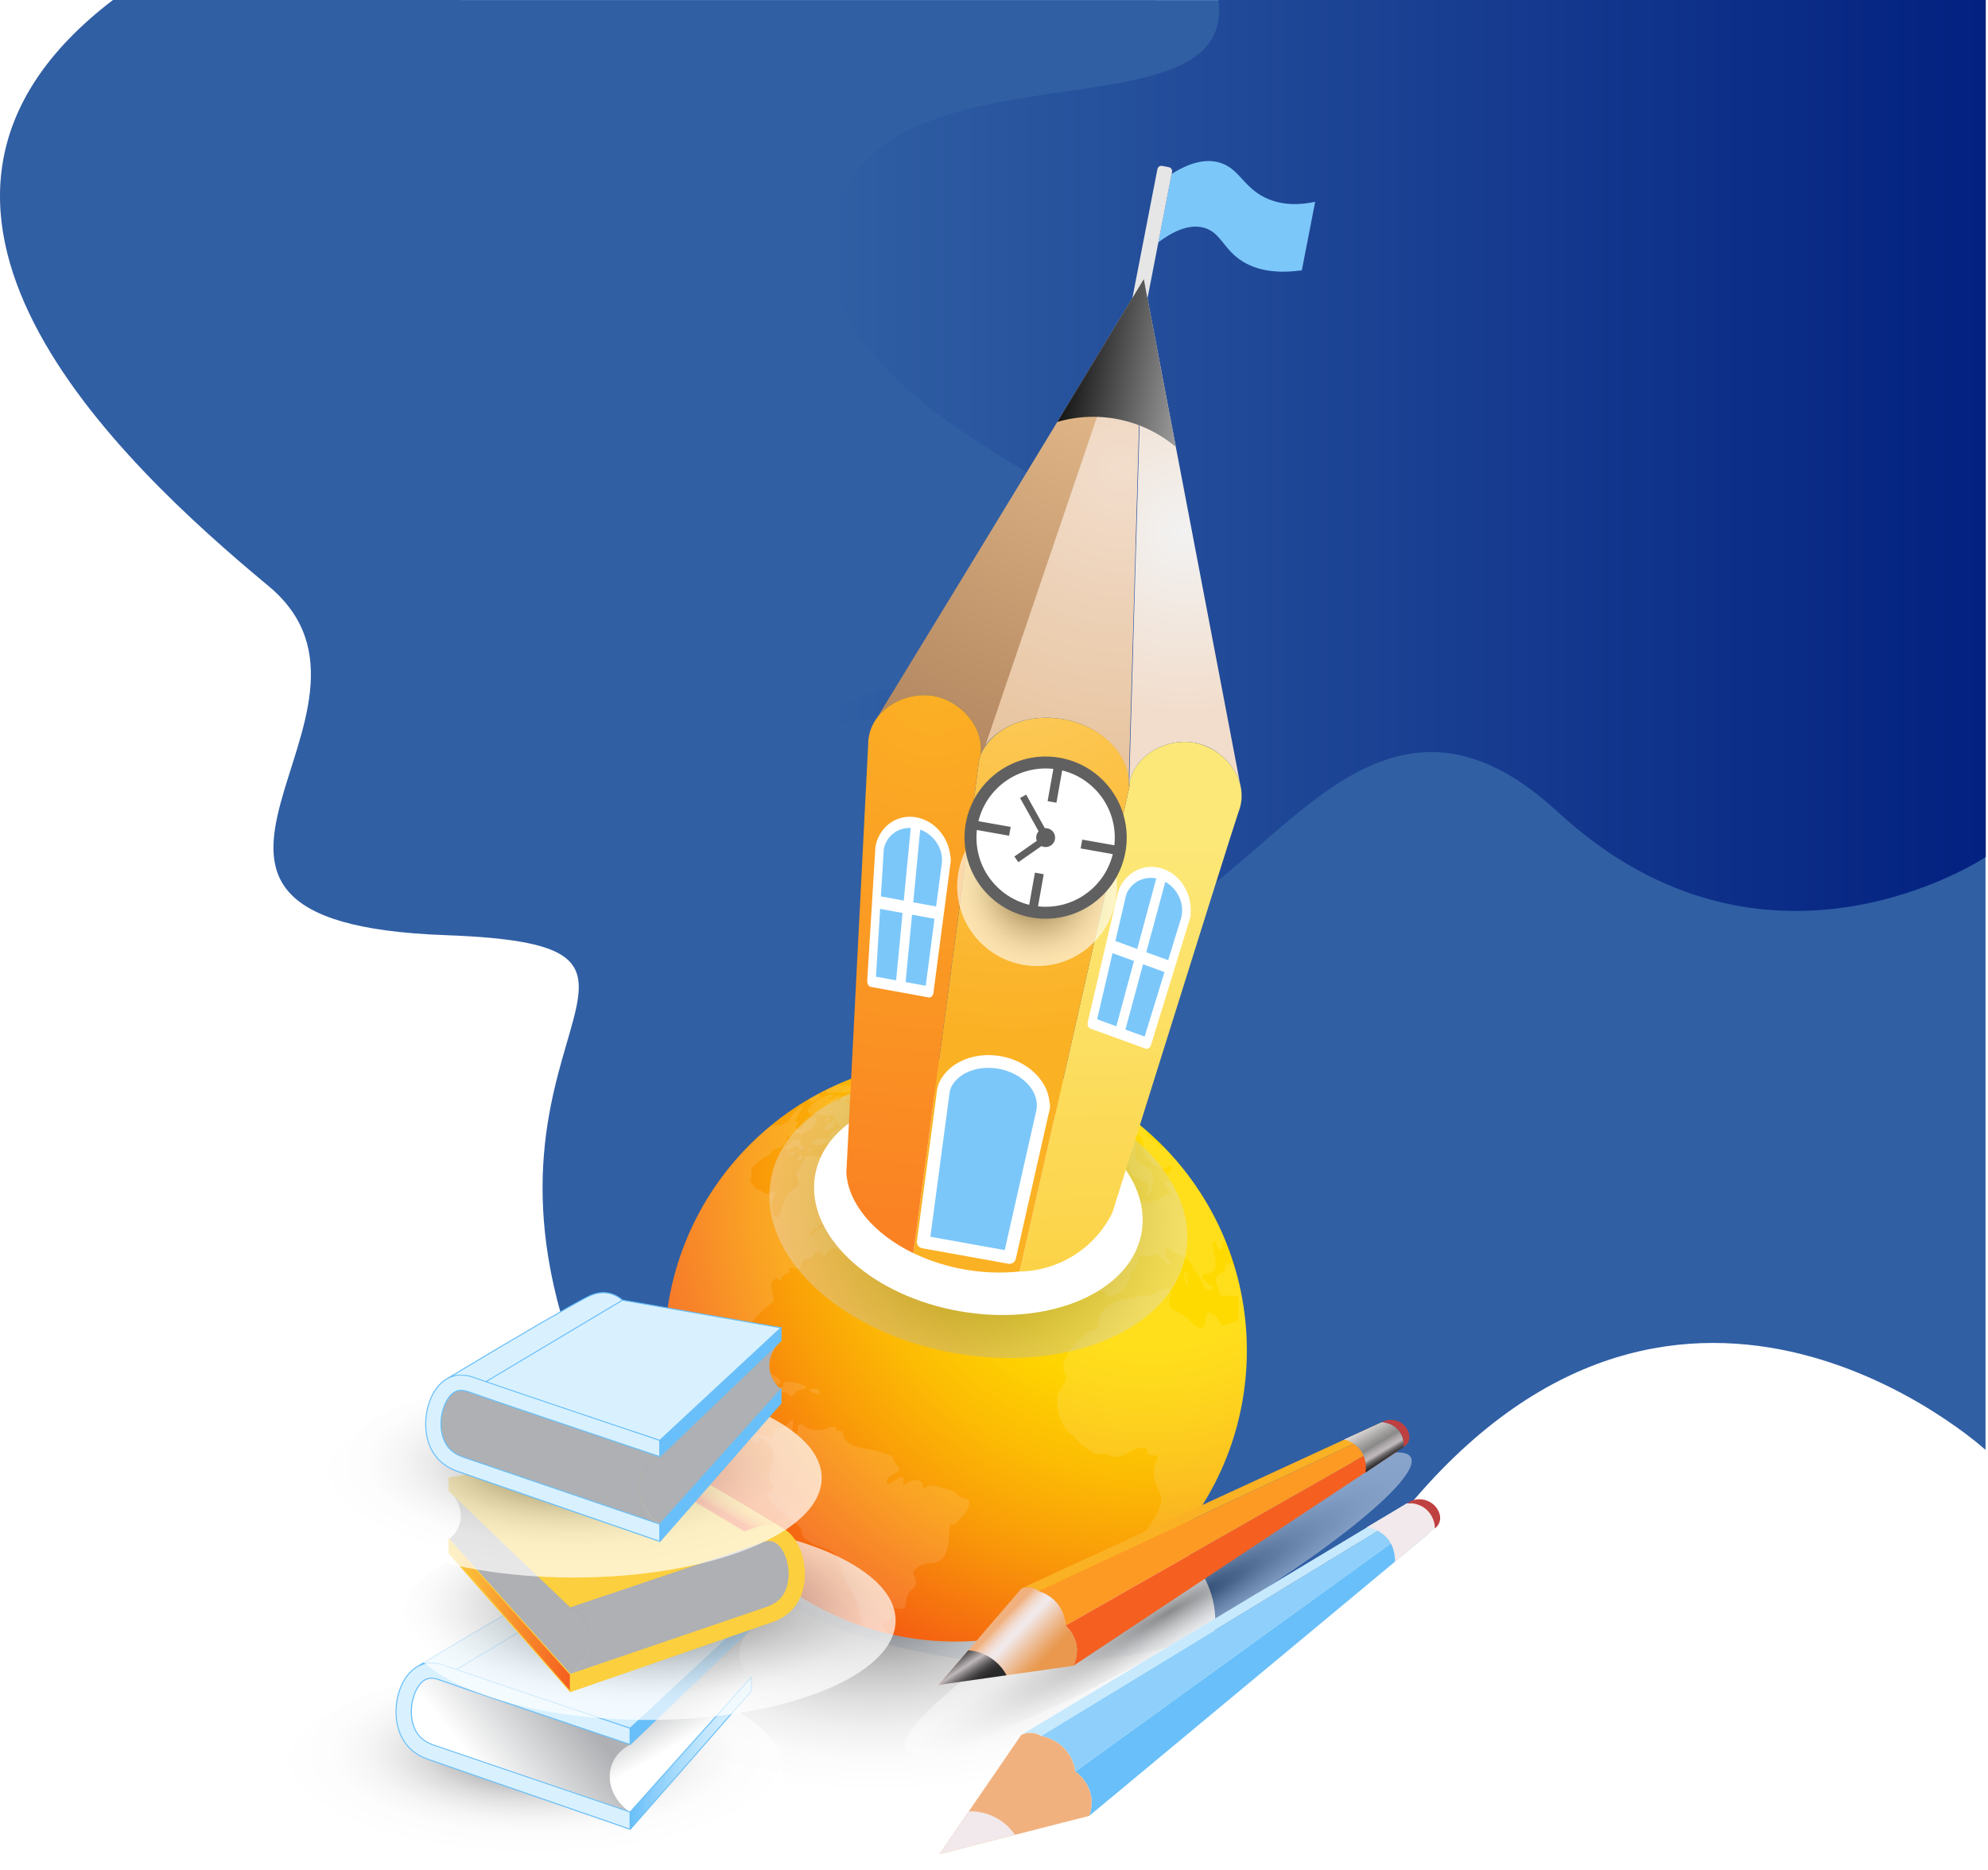 <svg width="864" height="813" viewBox="0 0 864 813" fill="none" xmlns="http://www.w3.org/2000/svg">
<path d="M862.921 0.062V630.23C862.921 630.23 732.36 511.065 612.533 654.341C529.844 753.269 316.179 754.636 252.888 597.648C193.43 449.94 318.5 411.06 193.43 406.483C39.782 400.869 182.136 309.129 116.751 254.777C51.885 200.921 -67.548 89.068 49.087 0L862.921 0.062Z" fill="#305FA4"/>
<path d="M863.039 0V157.5V372.5C863.039 372.5 767.58 436.569 677.099 352.99C586.618 269.411 541.688 414.199 474.003 404.028C406.318 393.858 498.354 291.512 362.673 314.815C362.673 314.815 357.907 298.886 410.007 297.581C462.107 296.276 510.912 286.044 505.918 252.322C500.923 218.6 343.711 178.126 362.57 95.811C381.221 14.261 537.704 62.534 529.539 0H863.039Z" fill="url(#paint0_linear)"/>
<path style="mix-blend-mode:multiply" opacity="0.94" d="M380.638 778.106C462.107 778.106 528.151 745.069 528.151 704.315C528.151 663.562 462.107 630.524 380.638 630.524C299.169 630.524 233.125 663.562 233.125 704.315C233.125 745.069 299.169 778.106 380.638 778.106Z" fill="url(#paint1_radial)"/>
<path d="M415.353 713.55C485.234 713.55 541.883 656.903 541.883 587.026C541.883 517.149 485.234 460.502 415.353 460.502C345.473 460.502 288.824 517.149 288.824 587.026C288.824 656.903 345.473 713.55 415.353 713.55Z" fill="url(#paint2_radial)"/>
<g opacity="0.33">
<path opacity="0.33" d="M541.878 585.696C541.765 573.638 539.929 561.657 536.425 550.119C535.711 549.867 535.031 549.503 534.269 549.396C533.185 549.241 532.272 549.754 532.41 550.732C532.646 552.41 531.836 553.052 530.474 553.452C530.148 553.574 529.873 553.801 529.69 554.097C529.689 554.206 529.679 554.313 529.661 554.42C528.693 554.988 528.238 555.74 528.625 556.779C528.569 556.944 528.532 557.115 528.516 557.289C528.974 558.902 529.719 560.428 530.013 562.103C530.174 563.039 530.842 563.393 531.778 563.232C533.02 563.013 534.24 562.984 535.398 563.61C535.575 563.701 535.774 563.742 535.973 563.728C536.172 563.714 536.363 563.645 536.525 563.529C537.686 562.842 538.061 562.955 538.138 564.258C538.314 567.025 538.314 569.8 538.138 572.567C538.077 573.557 537.628 574.477 536.544 574.645C535.236 574.898 533.959 575.293 532.736 575.823C531.304 576.378 530.984 576.194 530.3 574.855C529.479 573.2 528.172 571.835 526.554 570.944C525.263 570.231 524.534 570.621 524.205 572.051C523.947 573.164 524.014 574.309 523.692 575.422C523.275 576.823 522.298 577.426 521.01 577.097C520.261 576.907 519.719 576.384 519.158 575.9C517.764 574.719 516.502 573.393 515.147 572.173C515.034 572.151 514.924 572.125 514.824 572.093C514.373 571.602 513.793 571.25 513.15 571.076C512.988 570.928 512.827 570.773 512.682 570.612C512.243 570.382 511.78 570.202 511.301 570.076C508.477 569.047 507.464 566.956 508.397 564.061C508.519 563.684 508.687 563.322 508.777 562.935C509.187 561.196 508.226 560.109 506.441 560.322C505.551 560.428 504.634 560.628 503.937 561.19C501.743 562.948 499.226 563.355 496.515 563.206C495.751 563.164 494.902 563 494.237 563.59C492.401 563.994 490.588 564.558 488.729 564.762C484.731 565.178 481.714 567.278 479.007 570.002C478.184 570.876 477.677 572 477.568 573.196C477.471 573.932 477.363 574.665 477.245 575.397C476.974 577.01 476.174 578.114 474.493 578.51C473.467 578.725 472.512 579.195 471.718 579.878C468.333 582.947 465.077 586.151 463.047 590.339C461.966 592.572 461.692 594.857 462.783 597.219C463.428 598.574 463.241 599.942 462.521 601.213C461.963 602.204 461.318 603.149 460.701 604.117C460.027 605.172 459.391 606.286 459.411 607.55C459.524 613.965 460.617 619.989 466.371 624.032C466.537 624.141 466.681 624.28 466.797 624.442C468.584 627.098 471.314 628.708 473.738 630.644C474.492 631.254 475.37 631.696 476.31 631.938C477.25 632.18 478.232 632.217 479.188 632.047C480.216 631.867 481.275 632.038 482.195 632.531C484.189 633.586 486.193 633.499 488.171 632.473C489.045 632.015 489.897 631.505 490.775 631.047C492.682 630.056 494.647 629.305 496.861 629.369C497.803 629.398 498.797 629.756 498.658 630.711C498.4 632.667 499.626 632.438 500.781 632.483C501.327 632.505 501.866 632.638 502.395 632.644C503.305 632.644 503.385 633.083 503.04 633.777C502.395 635.059 501.931 636.424 501.659 637.833C500.949 641.45 502.095 644.689 503.66 647.835C504.95 650.449 504.95 653.024 503.844 655.718C502.553 658.913 500.536 661.675 498.681 664.54C497.913 665.372 497.244 666.29 496.687 667.276C494.667 669.799 493.221 672.661 491.846 675.556C488.816 681.928 486.338 688.588 482.295 694.428C514.66 674.213 537.228 639.775 541.249 599.865C541.679 595.644 541.894 591.368 541.894 587.035C541.887 586.58 541.884 586.138 541.878 585.696Z" fill="white"/>
<path opacity="0.33" d="M484.875 508.647C485.124 508.805 485.382 508.969 485.637 509.108C488.418 510.747 488.841 510.592 489.88 507.563C489.94 507.427 489.99 507.288 490.032 507.146C490.093 506.869 490.258 506.679 490.532 506.701C490.958 506.737 490.929 507.095 490.887 507.376C490.532 509.805 491.991 511.009 493.914 511.912C495.259 512.558 496.627 513.135 497.818 514.039C499.515 515.329 499.645 515.775 498.964 517.678C498.641 518.288 497.618 518.553 498.096 519.527C498.706 519.163 499.338 518.827 499.709 518.195L499.828 518.172C501.471 516.062 501.387 513.713 500.796 511.293C500.755 511.151 500.703 511.012 500.655 510.873C500.958 510.344 501.326 509.786 500.729 509.302C500.132 508.818 499.761 507.666 498.722 507.882L498.518 507.659C497.55 506.866 496.431 506.324 495.398 505.64C493.717 504.53 493.139 502.958 493.307 501.035C493.487 499.16 493.495 497.272 493.33 495.395C493.259 494.588 493.239 493.846 494.165 493.591C495.092 493.336 495.734 493.778 496.153 494.533C496.609 495.421 496.839 496.407 496.824 497.405C496.824 499.663 497.595 501.853 499.009 503.613C502.329 507.672 503.975 508.427 508.296 507.182C508.734 507.053 509.215 506.769 509.696 507.121C509.696 507.598 509.354 507.83 509.099 508.121C508.454 508.869 507.721 509.573 507.408 510.538C507.011 511.751 508.054 512.29 508.657 513.029C508.785 513.152 508.867 513.315 508.889 513.491C508.911 513.668 508.871 513.846 508.776 513.997C508.621 514.239 508.36 514.2 508.105 514.168C507.528 514.097 506.869 513.225 506.408 514.029C506.008 514.716 506.876 515.232 507.169 515.833C507.265 516.007 507.387 516.166 507.531 516.304C507.702 516.451 507.864 516.609 508.015 516.778C507.889 517.272 507.573 517.914 508.547 517.546C508.641 517.698 508.734 517.846 508.825 517.998C508.831 518.063 508.831 518.129 508.825 518.195L508.257 518.998C508.076 519.079 507.876 519.14 507.686 519.211C505.598 519.998 503.53 520.824 501.968 522.518C501.86 522.646 501.718 522.739 501.558 522.789C501.399 522.838 501.228 522.84 501.068 522.796C501.11 522.431 501.923 522.131 501.213 521.721C500.803 521.489 500.396 521.66 500.158 522.105C500.551 522.186 500.035 523.122 500.832 522.825C500.446 522.994 500.028 523.077 499.606 523.07C499.185 523.063 498.77 522.965 498.389 522.783C498.554 522.383 499.093 522.663 499.332 522.257C498.638 522.163 497.992 522.044 497.341 521.999C496.853 521.966 497.176 522.286 497.192 522.463C495.876 522.257 494.972 521.447 494.223 520.414C494.003 519.462 493.894 518.488 493.901 517.51C493.881 516.277 493.603 515.061 493.084 513.942C492.881 513.497 492.6 513.142 492.116 513.709C491.242 514.742 491.342 517.004 492.346 517.969C493.049 518.659 493.587 519.5 493.92 520.427C493.778 521.925 492.759 522.551 491.452 522.786C490.785 522.878 490.16 523.165 489.656 523.611C489.151 524.057 488.791 524.642 488.619 525.293C488.189 526.61 487.734 527.916 487.354 529.246C486.386 532.666 484.288 535.054 480.965 536.37C480.457 536.559 479.959 536.774 479.474 537.016C478.803 537.361 478.828 537.767 479.519 538.009C480.304 538.306 481.117 538.522 481.946 538.655C483.882 538.913 485.043 540.058 485.76 541.778C487.134 545.066 486.318 546.296 482.759 546.296C480.132 546.296 477.496 546.186 474.924 546.899C473.601 547.264 472.549 548.009 472.717 549.48C473.117 552.917 473.588 556.363 475.101 559.538C475.309 560.046 475.669 560.477 476.131 560.773C476.593 561.069 477.135 561.216 477.683 561.193C478.356 561.149 479.027 561.294 479.622 561.611C480.217 561.929 480.711 562.407 481.048 562.99C481.31 563.416 481.736 563.716 482.123 563.581C484.401 562.774 487.063 562.671 488.506 560.257C489.938 558.573 491.055 556.731 491.5 554.527C491.729 553.401 492.065 552.31 492.981 551.513C493.486 551.069 493.89 550.523 494.169 549.911C494.447 549.3 494.592 548.636 494.595 547.964C494.688 546.183 495.847 545.357 497.55 545.937C499.038 546.447 500.351 546.428 501.629 545.495C502.355 544.963 502.975 545.173 503.639 545.695C504.825 546.672 505.96 547.71 507.04 548.803C507.479 549.232 508.037 550.093 508.589 549.606C509.273 549.016 508.373 548.399 508.025 547.883C507.276 546.767 506.411 545.731 506.489 544.266C506.56 542.653 507.163 542.33 508.544 543.143C509.815 543.908 511.003 544.844 512.439 545.292C515.265 546.179 517.185 548.015 518.466 550.661C519.112 552.026 519.757 553.456 520.987 554.465C521.034 554.469 521.081 554.469 521.129 554.465C521.909 556.053 522.794 557.586 523.387 559.267C523.765 560.335 524.617 560.741 525.723 560.645C526.208 560.603 526.795 560.645 526.975 560.09C527.156 559.535 526.692 559.189 526.285 558.905C525.091 558.123 523.998 557.195 523.032 556.143C522.464 555.498 522.226 554.853 522.561 554.123C522.682 554.09 522.805 554.066 522.929 554.052C523.823 553.759 524.755 553.604 525.656 553.339C527.621 552.762 528.479 551.513 528.344 549.467C528.265 548.332 528.115 547.203 527.895 546.086C527.547 544.289 527.208 542.485 527.03 540.662C526.982 540.178 526.898 539.587 527.589 539.484C528.182 539.394 528.45 539.862 528.65 540.336C528.821 540.853 528.947 541.385 529.028 541.923C529.196 542.64 529.618 543.095 530.393 542.982C531.257 542.859 531.445 542.22 531.438 541.449C531.438 540.868 530.899 540.378 531.19 539.649C532.174 539.807 532.758 540.488 533.171 541.262C533.319 541.536 533.474 541.804 533.636 542.072C527.424 525.761 517.905 510.912 505.679 498.457L504.911 498.68L504.333 498.654C503.32 497.66 502.836 496.163 501.4 495.572C500.432 494.888 499.464 494.214 498.496 493.514C498.267 493.346 497.992 493.117 498.096 492.785C498.15 492.643 498.247 492.523 498.373 492.44C498.499 492.356 498.648 492.314 498.799 492.32L499.196 492.301C496.881 490.248 494.492 488.283 492.029 486.405C490.242 485.983 488.457 485.547 487.07 484.231C486.495 483.689 485.905 483.482 485.188 483.801C484.865 483.936 484.586 484.159 484.383 484.444C484.18 484.729 484.061 485.065 484.04 485.415C483.937 486.256 484.039 487.109 484.337 487.903C485.113 489.801 485.161 491.92 484.472 493.853C483.959 495.263 483.871 496.794 484.22 498.254C484.601 499.764 484.282 501.051 483.449 502.335C481.516 505.349 481.842 506.714 484.875 508.647Z" fill="white"/>
<path opacity="0.33" d="M419.243 651.33C418.136 651.127 417.1 650.804 416.371 649.936C415.264 648.623 413.861 647.907 412.231 647.487C410.411 647.016 408.627 646.416 406.807 645.948C405.271 645.551 403.735 645.606 402.377 646.542C401.463 647.168 401.167 646.932 401.025 645.896C400.779 644.064 399.979 643.444 398.149 643.402C396.956 643.406 395.783 643.717 394.745 644.306C394.061 644.661 393.474 645.735 392.809 645.396C392.044 645.009 392.686 643.947 392.648 643.183C392.583 641.915 392.219 641.65 391.086 642.273C389.74 643.012 388.453 643.854 387.107 644.593C386.678 644.825 386.204 645.47 385.684 644.977C385.233 644.548 385.407 643.854 385.517 643.27C385.589 642.98 385.721 642.708 385.906 642.473C386.091 642.237 386.323 642.044 386.588 641.905C387.591 641.26 388.608 640.656 389.611 640.024C391.173 639.056 391.276 638.456 390.044 637.12C389.163 636.152 388.372 635.184 388.069 633.864C387.904 633.138 387.317 632.725 386.63 632.473C383.229 631.234 379.795 630.121 376.178 629.695C373.326 629.373 370.667 628.521 368.356 626.743C367.208 625.856 366.362 624.807 366.369 623.274C366.369 622.277 365.898 621.861 364.872 621.945C364.355 621.987 363.603 622.293 363.436 621.367C363.171 619.931 362.171 620.044 361.154 620.325C359.864 620.677 358.621 621.293 357.318 621.451C354.381 621.825 351.484 621.709 349.138 619.496C348.689 619.07 348.27 618.931 347.679 619.234C347.137 619.515 346.647 619.706 346.711 620.493C346.708 621.188 346.642 621.881 346.514 622.564C346.446 623.132 346.246 623.771 345.63 623.758C345.303 623.744 344.995 623.606 344.766 623.372C344.537 623.138 344.405 622.827 344.397 622.5C344.352 622.109 344.436 621.709 344.43 621.312C344.397 619.876 344.888 618.45 344.633 616.937C344.018 617.26 343.47 617.698 343.02 618.228C341.952 619.38 340.7 620.273 339.122 620.522C337.544 620.77 336.508 621.59 336.26 623.255C336.153 623.793 335.869 624.281 335.453 624.639C334.03 624.833 332.733 624.316 331.423 623.91C329.761 623.387 328.105 623.016 326.34 623.355C324.511 623.703 323.562 623.084 323.004 621.3C322.787 620.49 322.662 619.659 322.633 618.821C322.478 616.966 322.633 615.078 322.097 613.262L322.133 613.149L322.052 613.065C322.017 612.684 321.896 612.316 321.698 611.989C321.499 611.661 321.229 611.384 320.906 611.177C319.235 609.845 317.331 609.616 315.314 610.051C313.611 610.419 313.172 610.013 313.527 608.248C313.788 606.928 314.34 605.708 314.85 604.472C315.582 602.704 316.021 600.875 315.285 598.987C314.788 597.716 313.975 597.458 312.839 598.193C311.704 598.929 311.036 600.023 310.319 601.097C309.548 602.318 308.459 603.306 307.17 603.956C305.005 605.008 303.178 604.401 302.101 602.24C301.738 601.477 301.539 600.647 301.517 599.803C301.396 597.078 300.852 594.388 299.903 591.83C298.222 587.313 300.284 581.337 304.366 578.769C305.692 577.933 306.915 577.746 308.354 578.672C310.242 579.888 310.655 579.73 312.033 578.027C313.246 576.517 314.575 576.226 316.186 577.284C317.376 578.069 318.59 578.404 319.984 578.088C321.026 577.852 321.729 578.288 322.081 579.256C322.336 579.9 322.524 580.568 322.642 581.25C323.049 583.99 324.317 586.309 326.069 588.387C326.666 589.094 327.479 590.043 328.422 589.394C329.261 588.817 328.744 587.752 328.344 586.948C327.441 585.077 326.482 583.231 325.585 581.353C324.724 579.546 324.478 577.597 325.776 575.997C328.267 572.922 330.742 569.789 334.049 567.504C336.176 566.033 336.418 565.452 335.901 562.913C335.589 561.512 335.373 560.091 335.256 558.66C335.172 557.369 335.901 556.437 337.076 555.837C338.134 555.292 338.344 556.44 339.115 556.86C339.57 555.02 340.761 553.956 342.497 553.449C342.618 553.413 342.731 553.352 342.826 553.268C342.921 553.185 342.997 553.082 343.049 552.966C343.1 552.85 343.125 552.725 343.123 552.598C343.121 552.471 343.091 552.347 343.036 552.233C342.539 551.126 343.133 551.065 343.968 551.161C344.362 551.207 344.759 551.226 345.153 551.271C347.431 551.529 347.844 551.3 348.483 549.148C348.805 548.009 349.451 547.377 350.657 547.264C351.355 547.225 352.031 547.009 352.622 546.635C353.212 546.261 353.697 545.742 354.029 545.128C354.675 543.985 355.52 543.798 356.64 544.266L357.792 545.208C357.753 545.592 357.898 545.95 358.26 545.999C358.424 546.021 358.673 545.676 358.831 545.444C359.004 545.164 359.16 544.874 359.299 544.576V544.576C359.854 544.369 359.922 543.801 360.193 543.382C361.438 542.414 362.7 542.02 364.065 543.198C364.18 543.288 364.314 543.351 364.457 543.383C364.6 543.414 364.748 543.414 364.891 543.382C367.011 542.569 369.17 541.814 370.941 540.32C371.162 540.151 371.32 539.913 371.389 539.644C371.459 539.375 371.436 539.09 371.325 538.836C371.198 538.589 370.997 538.389 370.751 538.264C370.504 538.138 370.224 538.093 369.95 538.135C368.86 538.159 367.784 538.397 366.785 538.836C365.9 539.287 364.916 539.509 363.923 539.481C363 539.439 362.561 539.065 362.532 538.135C362.505 536.947 362.323 535.767 361.993 534.625C361.616 533.353 360.78 532.747 359.434 532.921C357.353 533.189 355.53 533.947 354.155 535.615C353.707 536.161 353.345 536.848 352.358 537.054C352.513 535.793 353.003 534.873 353.971 534.273C355.314 533.437 356.701 532.682 358.066 531.879C358.893 531.373 359.822 531.055 360.785 530.948C361.749 530.841 362.724 530.947 363.642 531.259C364.548 531.511 365.501 531.546 366.424 531.363C369.56 530.933 372.597 529.959 375.397 528.484C375.514 528.401 375.649 528.347 375.791 528.329C377.521 527.871 379.34 527.603 380.699 526.274L381.07 525.855C381.509 525.677 381.896 525.451 381.999 524.935C382.516 524.17 382.128 523.609 381.515 523.202C380.186 522.315 378.737 521.912 377.146 522.418C376.675 522.563 376.207 522.741 375.73 522.844C375.346 522.931 374.92 523.015 374.678 522.567C374.468 522.179 374.755 521.921 374.962 521.641C375.772 520.602 376.659 519.666 378.23 519.611C377.466 518.762 376.591 518.775 375.791 518.624C374.123 518.301 372.484 517.956 371.238 516.659C370.754 516.152 370.364 515.658 371.099 515.045C371.906 514.381 371.903 513.506 371.725 512.596C371.4 511.091 370.751 509.675 369.821 508.447C369.241 507.64 368.792 507.624 368.147 508.369C366.746 509.995 364.883 511.154 362.806 511.693C361.984 511.915 361.193 511.964 360.37 511.486C358.328 510.292 358.311 510.321 359.889 508.489C360.64 508.017 361.187 507.281 361.422 506.427C361.225 506.062 361.099 505.649 360.732 505.423C360.66 505.298 360.581 505.176 360.496 505.059C358.741 503.887 356.947 502.8 354.797 502.477C353.955 502.413 353.11 502.477 352.271 502.406C350.267 502.2 350.112 502.255 349.367 504.062C348.621 505.869 347.976 507.779 346.414 509.153C345.882 509.625 345.869 510.289 346.14 510.947C346.369 511.499 346.659 512.019 346.876 512.577C347.427 514.01 347.147 515.178 345.975 516.178C345.393 516.647 344.78 517.078 344.143 517.469C342.681 518.417 341.493 519.653 341.032 521.341C340.387 523.69 339.548 525.964 338.773 528.265C338.767 528.387 338.767 528.51 338.773 528.633C337.779 529.42 337.447 529.304 336.001 527.942C336.001 527.868 336.03 527.791 336.047 527.707C334.701 525.071 335.269 522.544 336.466 520.037C336.529 519.903 336.577 519.762 336.611 519.617C336.737 519.104 337.131 518.527 336.663 518.082C336.195 517.636 335.646 518.082 335.149 518.246C334.369 518.524 333.491 519.243 332.775 518.772C331.515 518.006 330.177 517.379 328.783 516.901C328.376 516.706 328.063 516.358 327.912 515.933C327.69 515.378 327.323 514.893 326.85 514.529C326.535 514.323 326.305 514.01 326.2 513.649C326.095 513.287 326.123 512.9 326.279 512.558C326.646 511.522 326.721 510.406 326.498 509.331C326.428 508.989 326.448 508.634 326.555 508.301C326.662 507.969 326.854 507.67 327.112 507.434C328.828 505.717 330.532 503.971 332.752 502.894C333.994 502.29 335.033 501.513 335.656 500.264C335.773 499.988 335.974 499.755 336.229 499.598C336.485 499.44 336.783 499.366 337.082 499.386C338.67 499.441 339.77 498.547 340.787 497.489C341.406 496.586 342.023 495.679 342.077 494.533C342.11 494.03 342.287 493.888 342.842 493.994C344.068 494.233 344.869 493.572 345.424 492.562C346.246 492.562 347.124 492.297 347.773 493.12C347.879 493.256 348.144 493.204 348.234 492.962C348.825 492.317 349.609 492.088 350.406 491.823C352.552 491.113 353.978 489.6 354.743 487.512C355.294 486.002 354.956 485.615 353.345 485.634C353.274 485.734 353.203 485.834 353.129 485.931C352.352 486.225 351.409 486.221 350.967 487.125C349.935 487.999 349.405 489.261 348.563 490.284C347.918 491.081 347.134 491.12 346.337 490.568C345.54 490.016 345.924 489.374 346.263 488.742C346.437 488.419 346.818 488.18 346.753 487.651C345.404 487.851 345.566 487.228 346.04 486.36C347.008 484.624 347.918 482.869 348.973 480.897C348.154 481.111 347.392 481.505 346.743 482.049C344.669 483.54 343.578 485.792 342.281 487.883C342.279 487.899 342.279 487.916 342.281 487.932C342.18 487.885 342.067 487.873 341.958 487.896C341.009 488.287 340.209 488.987 339.099 489.045C337.744 489.116 336.395 489.335 335.049 489.264C307.944 511.544 290.268 544.869 288.906 582.357C289.035 582.699 289.174 583.041 289.335 583.376C291.484 587.791 292.275 592.489 292.498 597.329C292.711 601.994 295.063 605.092 299.377 606.802C301.491 607.638 303.572 608.58 305.628 609.519C306.873 610.08 308.132 610.868 308.574 612.123C309.442 614.601 311.449 615.256 313.591 615.917C314.814 616.292 315.995 616.814 317.196 617.273C318.538 618.241 320.08 619.028 320.542 620.822C320.515 620.927 320.516 621.038 320.547 621.143C320.578 621.247 320.636 621.342 320.716 621.416C320.722 621.428 320.732 621.439 320.743 621.447C320.754 621.456 320.767 621.461 320.781 621.464C320.945 622.19 321.474 622.655 322.036 623.039C323.781 624.229 325.53 625.42 327.334 626.52C329.025 627.553 329.386 627.395 329.767 625.472C329.961 624.504 330.338 624.536 331.08 624.888C332.132 625.391 332.868 626.246 333.688 627.014C333.948 627.429 334.23 627.829 334.533 628.214C336.592 630.576 336.937 633.206 335.824 636.09C335.421 637.152 335.12 638.252 334.704 639.317C333.843 641.492 334.11 643.434 335.614 645.267C336.905 646.832 336.653 647.555 334.733 648.284C333.701 648.678 333.352 649.275 333.801 650.34C335.227 653.753 337.799 656.128 340.767 658.161C341.501 658.916 342.328 659.574 343.229 660.119C343.417 660.433 343.717 660.664 344.068 660.765C344.355 661.161 344.743 661.472 345.191 661.665C345.429 662.02 345.765 662.297 346.159 662.462C346.161 662.482 346.167 662.501 346.178 662.518C346.188 662.535 346.202 662.55 346.219 662.56C346.236 662.571 346.255 662.578 346.275 662.58C346.295 662.582 346.315 662.579 346.334 662.572L347.65 663.695C347.853 664.137 348.273 664.498 348.25 665.027C348.15 667.589 349.799 668.961 351.706 670.171C354.029 671.645 356.65 672.429 359.212 673.333C362.593 674.533 364.668 676.824 365.265 680.377C365.911 684.161 367.476 687.543 369.499 690.76C371.798 694.424 373.288 698.536 373.871 702.821C374.063 704.295 374.488 705.73 375.13 707.071C378.479 708.191 381.887 709.173 385.355 710.017C385.434 709.914 385.485 709.792 385.501 709.663C385.518 709.534 385.499 709.404 385.449 709.284C384.974 708.481 383.871 708.171 383.71 707.132C383.448 705.499 384.332 704.518 386.21 704.312C388.146 704.096 388.714 702.879 387.601 701.237C387.214 700.663 386.794 700.104 386.43 699.517C386.281 699.282 386.02 699.011 386.197 698.704C386.407 698.349 386.794 698.401 387.13 698.475C388.046 698.681 388.956 698.92 389.87 699.14C392.706 699.817 393.622 699.223 393.742 696.265C393.835 694.187 394.616 692.622 396.097 691.186C398.608 688.75 398.656 688.133 397.204 684.923C396.71 683.832 396.881 683.077 397.778 682.177C399.714 680.218 402.038 679.576 404.635 679.476C407.581 679.36 409.737 678.082 410.921 675.301C411.369 674.259 411.722 673.179 411.976 672.074C412.586 669.393 412.593 666.66 412.664 663.933C412.68 663.246 412.744 662.181 413.632 662.53C414.887 663.014 415.274 662.207 415.89 661.594C416.811 660.686 417.71 659.76 418.588 658.816C419.759 657.593 420.622 656.109 421.105 654.486C421.663 652.643 421.069 651.675 419.243 651.33ZM321.749 620.806C321.749 620.786 321.732 620.767 321.723 620.751L321.758 620.786L321.749 620.806ZM321.649 617.999C321.699 617.978 321.752 617.968 321.807 617.97C321.847 618.047 321.882 618.127 321.913 618.208C321.832 618.134 321.747 618.064 321.658 617.999H321.649Z" fill="white"/>
<path opacity="0.33" d="M435.323 480.701C434.856 480.259 434.335 479.879 433.771 479.571C432.803 478.99 431.793 478.439 430.776 477.929C430.199 477.638 430.215 477.448 430.776 477.206C431.422 477.296 432.044 477.364 432.67 477.487C433.354 477.622 434.055 477.655 434.284 476.867C434.516 476.015 433.638 476.054 433.171 475.796C432.525 475.351 433.083 475.115 433.342 474.828C434.81 473.273 434.723 472.385 432.996 471.153C432.725 470.962 432.109 470.795 432.267 470.508C433.196 468.923 431.602 469.188 431.025 468.781C430.447 468.375 429.763 468.21 429.298 467.662V466.765C429.337 466.732 429.366 466.691 429.384 466.644C429.401 466.597 429.406 466.546 429.398 466.497C429.566 466.316 429.655 466.076 429.647 465.829C429.638 465.583 429.533 465.349 429.353 465.18C428.624 464.174 428.582 463.302 429.834 462.676C430.27 462.46 430.602 462.125 430.499 461.631C430.483 461.53 430.442 461.435 430.379 461.353C429.834 461.289 429.292 461.228 428.747 461.173C427.377 461.178 426.016 461.395 424.713 461.818C423.955 462.086 422.925 461.305 423.274 460.711C420.665 460.55 418.034 460.469 415.381 460.469C412.729 460.469 410.068 460.552 407.398 460.718C407.179 460.953 406.753 460.84 406.385 460.853C405.875 460.873 405.362 460.886 404.852 460.902C401.737 461.16 398.656 461.529 395.607 462.008C395.193 462.153 394.756 462.223 394.317 462.215C393.181 462.404 392.051 462.61 390.929 462.831L390.899 462.851C390.887 462.958 390.887 463.066 390.899 463.173C390.859 463.169 390.818 463.159 390.78 463.144L390.654 463.419C390.601 463.415 390.548 463.405 390.496 463.389C390.305 463.479 390.129 463.598 389.973 463.741C388.379 465.242 386.579 466.229 384.301 466.1C383.956 466.056 383.606 466.103 383.286 466.237C382.966 466.372 382.687 466.588 382.478 466.865C382.401 466.989 382.342 467.124 382.303 467.265C382.174 467.839 382.416 468.313 382.858 468.755C380.725 469.036 380.6 469.139 380.732 470.637C381.293 472.105 382.41 472.602 383.907 472.473C385.679 472.321 387.456 472.095 389.225 472.079C391.658 472.056 393.097 474.015 392.5 476.393C392.245 477.409 391.716 478.306 391.3 479.249C390.922 480.097 390.699 481.072 391.513 481.707C392.239 482.278 392.371 482.94 392.39 483.73C391.803 483.918 391.348 483.53 390.858 483.353C390.183 483.111 389.567 482.604 388.999 483.595C388.486 484.476 388.183 485.247 388.963 486.115C390.254 487.538 392.765 486.915 393.597 484.957C394.436 484.802 395.294 484.789 396.137 484.918C395.585 485.937 395.02 486.686 393.878 486.747C393.094 486.789 392.645 487.273 392.384 487.99C392.197 488.496 392.061 489.187 391.697 489.438C389.641 490.797 390.132 492.617 390.606 494.482C390.929 495.743 391.174 497.04 392.761 497.35C393.084 497.415 393.223 497.644 393.249 497.996C393.384 499.754 394.149 501.329 394.768 502.936C395.536 504.939 397.008 506.04 399.186 506.075C400.14 506.046 401.067 506.394 401.767 507.043C402.571 507.824 403.452 507.772 404.381 507.44C405.92 506.888 407.059 505.875 407.492 504.281C407.89 502.74 408.695 501.334 409.821 500.209C410.415 499.615 410.789 498.889 410.631 498.07C410.344 496.679 411.109 496.134 412.245 495.895C413.858 495.572 415.472 495.298 417.085 495.108C418.556 494.933 419.615 494.278 420.128 492.881C420.512 491.964 421.091 491.142 421.825 490.471C422.148 490.148 422.793 489.851 422.793 489.6C422.609 487.854 423.877 488.593 424.519 488.632C427.304 488.751 429.96 488.48 432.319 486.802C433.216 486.157 433.813 485.492 432.987 484.36C433.266 484.336 433.546 484.336 433.826 484.36C435.116 484.615 435.762 483.659 436.265 482.817C436.736 481.953 435.891 481.281 435.323 480.701Z" fill="white"/>
<path opacity="0.33" d="M351.526 483.64C351.968 484.03 352.525 484.265 353.113 484.311C354.081 483.96 354.907 484.563 355.811 484.634C357.466 484.957 359.202 485.279 360.812 484.931C362.423 484.582 362.658 485.315 362.858 486.46C362.452 486.857 360.964 486.105 361.622 487.628C359.486 488.164 358.241 489.7 358.689 491.242C359.08 491.242 359.473 491.242 359.86 491.197C361.884 490.965 363.116 489.161 362.313 487.628C362.581 487.306 362.916 487.048 362.89 486.602C363.087 487.415 363.739 487.915 364.249 488.519C365.078 489.487 364.997 489.948 363.9 490.619C363.023 491.158 362.009 491.507 361.371 492.384C360.909 492.83 360.286 493.249 360.261 493.911C360.225 494.946 359.667 494.917 358.905 494.879C357.037 494.74 355.13 494.479 353.578 495.966C353.307 496.224 352.736 496.25 352.765 496.724C352.794 497.199 353.291 497.273 353.623 497.463C355.304 498.431 356.85 497.644 358.357 497.008C359.002 496.74 359.489 496.492 359.677 497.399C359.915 498.554 360.919 499.448 360.796 500.719C361.212 501.513 361.235 502.978 362.777 501.848C362.929 501.735 363.362 501.887 363.597 502.029C364.668 502.674 365.891 502.932 367.047 503.365C367.489 503.532 368.015 503.829 368.411 503.316C368.808 502.803 368.557 502.293 368.308 501.79C368.005 501.167 367.282 500.783 367.101 499.764C367.618 500.067 367.895 500.245 368.186 500.409C369.418 501.077 370.738 502.99 371.754 500.18C371.774 500.125 371.929 500.115 372.022 500.09C372.777 499.902 372.642 499.377 372.558 498.799C372.364 497.453 372.18 496.127 370.683 495.534C370.557 495.485 370.48 495.321 370.36 495.211C369.851 494.656 370.251 494.214 370.557 493.778C370.864 493.343 371.057 492.765 371.803 493.01C372.358 493.191 372.745 493.375 372.674 494.12C372.597 494.93 373.319 495.411 373.745 495.998C374.336 496.776 374.842 496.821 375.436 495.901C376.23 494.633 377.474 493.711 378.918 493.32C379.344 493.204 379.789 493.046 379.867 492.507C379.944 491.968 379.663 491.7 379.241 491.442C378.515 490.997 377.724 490.152 377.185 490.026C376.233 489.793 376.54 488.225 375.404 488.661C374.091 489.164 373.423 488.396 372.703 487.396C373.294 487.27 373.771 487.16 374.255 487.073C375.404 486.857 375.004 485.702 375.433 485.044C375.723 484.598 375.204 484.215 374.668 484.021C373.771 483.698 373.652 482.085 372.267 482.514C372.245 482.43 372.229 482.343 372.2 482.262C371.519 480.465 371.193 480.326 369.76 481.233C369.46 480.265 368.999 479.407 367.982 479L367.356 478.413C367.837 477.955 368.495 478.261 369.031 478.032C369.486 477.839 369.776 477.542 369.676 477.013C369.666 476.913 369.636 476.817 369.587 476.73C369.538 476.642 369.472 476.566 369.392 476.506C369.313 476.445 369.221 476.402 369.124 476.378C369.027 476.354 368.926 476.35 368.828 476.367C367.995 476.422 367.156 476.448 366.327 476.554C365.749 476.625 365.152 477.006 365.269 477.58C365.501 478.729 364.623 478.71 364.023 479.023C363.542 479.023 363.165 478.955 363.6 478.377C363.897 477.99 364.271 477.661 364.568 477.264C364.756 477.006 365.075 476.703 364.794 476.351C364.513 475.999 364.149 476.209 363.849 476.351C362.735 476.845 361.635 477.364 360.532 477.874C359.457 477.919 358.947 478.842 358.163 479.465C358.265 479.245 358.281 478.996 358.208 478.765C359.054 478.681 359.654 478.184 360.19 477.577C360.677 477.351 361.158 477.135 361.648 476.896C361.916 476.764 362.161 476.574 362.045 476.219C362.014 476.074 361.932 475.945 361.813 475.856C361.694 475.767 361.548 475.724 361.4 475.735C360.914 475.691 360.426 475.774 359.983 475.977C359.086 476.464 358.137 476.855 357.211 477.287C357.182 477.287 357.15 477.309 357.118 477.355C357.085 477.4 357.118 477.355 357.118 477.355C356.808 477.297 356.488 477.357 356.221 477.522C355.859 477.713 355.537 477.964 355.191 478.168C354.727 478.49 354.314 478.852 353.839 479.136C352.549 479.865 352.129 481.343 351.18 482.362C350.8 482.792 351.109 483.314 351.526 483.64Z" fill="white"/>
<path opacity="0.33" d="M471.082 517.262C471.168 517.247 471.255 517.236 471.343 517.23C472.495 517.204 473.092 517.934 473.405 518.892C473.573 519.408 473.97 519.824 474.315 519.666C476.012 518.898 476.177 520.341 476.638 521.234C477.606 523.122 477.561 523.17 475.67 523.816C475.628 524.516 477.171 524.393 476.541 525.223C475.393 526.739 476.664 527.017 477.509 527.572C477.91 527.83 478.448 527.872 478.736 528.346L476.309 530.263C475.628 530.879 475.593 531.027 476.048 531.411C476.722 531.386 477.448 531.782 478.052 531.169L478.413 530.847C478.958 529.133 480.297 529.614 481.456 529.811C482.889 530.053 484.279 530.285 485.56 529.343C486.754 528.204 486.799 527.22 485.693 525.794L485.202 526.675C485.038 526.381 484.879 526.091 484.705 525.8C484.473 524.952 483.828 524.832 483.092 524.864C482.656 524.884 482.182 524.971 482.037 524.345C481.569 522.283 480.062 520.963 478.597 519.637C477.845 518.956 477.403 517.808 476.248 517.701C475.251 517.621 475.186 517.146 475.344 516.362C475.41 515.921 475.44 515.476 475.435 515.03C475.525 512.942 475.112 512.626 473.144 513.349C472.498 513.587 471.943 513.858 471.627 512.968C471.631 512.734 471.678 512.503 471.766 512.287C471.988 511.964 472.734 511.842 472.366 511.319C472.088 510.932 471.443 511.054 470.988 511.216C470.44 511.412 469.926 511.713 469.836 512.39C468.781 514.381 471.217 515.51 471.082 517.262Z" fill="white"/>
<path opacity="0.33" d="M383.425 532.105C382.735 532.15 382.05 532.258 381.38 532.428C381.031 532.505 380.763 532.518 380.763 532.105C380.763 531.237 380.089 530.937 379.337 530.627C380.341 529.682 381.16 528.823 381.325 527.568C381.168 527.408 380.964 527.302 380.742 527.267C380.521 527.232 380.294 527.27 380.095 527.375C378.363 528.065 376.798 528.949 376.317 530.966C375.72 532.17 375.026 533.225 373.839 534.018C373.193 534.448 372.729 535.212 372.328 535.909C372.032 536.429 372.215 536.951 372.896 537.177C373.421 537.321 373.97 537.359 374.51 537.29C375.891 537.21 377.275 537.135 378.663 537.106C379.134 537.106 379.857 537.297 379.366 537.868C378.876 538.439 379.082 538.62 379.408 538.933C379.579 539.116 379.814 539.227 380.064 539.241C380.315 539.255 380.561 539.171 380.75 539.007C381.215 538.645 381.634 538.232 382.083 537.836C382.674 539.126 384.106 539.991 385.368 539.868C385.636 539.846 386.087 539.981 386.078 539.568C386.049 538.552 386.549 537.342 385.813 536.567C384.987 535.696 385.865 534.231 384.581 533.663C384.596 533.573 384.623 533.485 384.661 533.402C385.352 531.924 384.245 532.076 383.425 532.105Z" fill="white"/>
<path opacity="0.33" d="M340.166 485.253C339.428 485.802 338.696 486.357 337.969 486.918C338.81 486.524 339.559 485.957 340.166 485.253Z" fill="white"/>
<path opacity="0.33" d="M348.994 479.436C349.09 479.32 349.187 479.21 349.284 479.113C348.516 479.584 347.751 480.062 346.996 480.549C347.651 480.578 348.338 480.22 348.994 479.436Z" fill="white"/>
<path opacity="0.33" d="M337.394 601.459C338.191 601.965 338.756 601.781 339.146 601.117C339.624 600.313 338.901 599.858 338.394 599.42C333.948 595.577 328.569 594.341 322.906 593.905C321.764 593.741 320.601 593.961 319.598 594.531C318.55 595.176 318.65 596.09 319.169 596.98C319.782 598.032 320.324 597.09 320.847 596.812C321.492 596.464 322.118 596.054 322.741 595.651C323.138 595.396 323.432 595.36 323.709 595.848C324.209 596.77 325.152 596.987 326.065 597.225C327.678 597.648 329.35 597.98 330.934 598.516C332.289 598.977 332.367 599.539 331.392 600.597C330.824 601.21 330.808 601.585 331.692 601.81C333.038 602.152 334.348 602.504 335.729 601.843C336.226 601.607 336.891 601.136 337.394 601.459Z" fill="white"/>
<path opacity="0.33" d="M449.62 494.214C448.898 493.763 448.031 493.606 447.197 493.775C446.321 493.924 445.458 494.14 444.615 494.421C442.937 495.066 441.424 494.766 439.949 493.869C439.449 493.566 439.001 493.114 438.381 493.085C437.952 493.065 437.39 492.853 437.113 493.227C436.835 493.601 437.145 494.053 437.403 494.437C437.664 494.768 437.828 495.165 437.878 495.583C437.927 496.001 437.86 496.426 437.684 496.808C437.1 498.144 437.455 498.799 438.852 499.183C439.668 499.414 440.531 499.42 441.35 499.202C442.255 498.954 443.201 498.891 444.131 499.019C446.471 499.441 448.252 498.393 449.897 496.908C451.182 495.705 451.153 495.114 449.62 494.214Z" fill="white"/>
<path opacity="0.33" d="M461.882 469.411C461.882 469.385 461.882 469.362 461.905 469.34C457.549 467.614 453.1 466.134 448.578 464.906C448.578 464.964 448.578 465.019 448.578 465.077C448.688 466.368 449.714 466.4 450.64 466.51C451.179 466.571 451.727 466.539 452.273 466.549C453.38 466.574 454.335 466.975 454.928 467.913C455.955 469.527 457.384 470.288 459.301 470.172C460.243 470.214 461.389 470.64 461.882 469.411Z" fill="white"/>
<path opacity="0.33" d="M467.666 519.182C467.344 519.708 468.263 519.827 468.273 520.408L465.414 521.147C465.517 521.792 466.595 522.054 465.698 522.718C465.546 522.831 465.666 523.173 465.856 523.202C467.424 523.454 466.724 524.493 466.585 525.306C466.137 527.916 466.518 528.294 469.167 527.8C469.457 527.736 469.742 527.654 470.022 527.555C472.555 526.719 473.139 525.213 471.777 522.922C471.429 522.338 471.132 521.999 472 521.508C472.678 521.134 472.526 520.408 471.797 519.979C470.991 519.492 470.099 519.163 469.17 519.011C468.66 518.934 468.015 518.633 467.666 519.182Z" fill="white"/>
<path opacity="0.33" d="M339.307 605.211C339.988 605.321 340.688 605.301 341.382 605.35C341.824 605.379 342.24 605.431 342.543 605.856C343.511 607.212 344.182 607.363 345.179 605.96C346.228 604.479 347.622 604.111 349.184 603.837C349.616 603.759 350.181 603.759 350.268 603.249C350.355 602.739 349.823 602.504 349.449 602.31C346.832 600.942 344.021 600.561 341.114 600.771C340.284 600.832 340.468 601.465 340.546 602.01C340.443 602.433 340.601 603.046 339.778 602.894C339.416 602.83 338.987 602.791 338.716 603.185C338.129 603.507 337.809 603.998 337.951 604.646C338.113 605.379 338.826 605.127 339.307 605.211Z" fill="white"/>
<path opacity="0.33" d="M360.98 475.022C362.858 474.89 364.733 474.628 366.611 474.919C367.145 475.019 367.694 475.011 368.225 474.894C368.755 474.777 369.257 474.554 369.699 474.238C370.148 473.728 371.396 473.489 370.302 472.457L368.221 472.134C367.794 471.929 367.312 471.868 366.847 471.96C366.121 472.089 365.362 471.837 364.659 472.179C365.211 471.857 365.259 471.357 365.22 470.824C363.069 471.751 360.957 472.733 358.883 473.77C359.022 475.041 359.986 475.093 360.98 475.022Z" fill="white"/>
<path opacity="0.33" d="M370.688 469.427C370.983 469.393 371.26 469.263 371.475 469.059L372.121 468.769C372.443 468.627 372.782 468.727 373.111 468.698C373.505 468.681 373.689 468.94 373.834 469.246C374.922 469.662 375.683 468.801 376.596 468.536C377.061 468.401 377.184 468.068 376.919 467.607C376.845 467.468 376.977 467.371 377.161 467.365C378.181 467.326 379.097 466.749 380.146 466.826C380.862 466.429 381.727 466.336 382.353 465.758C382.514 465.21 382.769 464.948 383.46 464.871C384.744 464.763 385.984 464.352 387.077 463.67C381.192 465.013 375.412 466.778 369.781 468.952C369.92 469.249 370.194 469.42 370.688 469.427Z" fill="white"/>
<path opacity="0.33" d="M353.109 478.855C353.309 478.788 353.502 478.699 353.683 478.591C354.006 478.432 354.309 478.223 354.619 478.036C354.941 477.907 355.18 477.658 355.503 477.555C355.729 477.39 356.022 477.319 356.148 477.045C356.419 476.745 356.726 476.458 356.532 475.987C356.078 475.793 355.586 475.708 355.093 475.738C354.101 476.274 353.12 476.823 352.15 477.387L352.124 477.41C351.967 477.555 351.867 477.751 351.839 477.964C351.812 478.176 351.861 478.391 351.976 478.571C352.257 479.01 352.676 479.004 353.109 478.855Z" fill="white"/>
<path opacity="0.33" d="M330.55 603.475C329.95 603.42 329.563 603.575 329.772 604.288C329.982 605.001 332.851 607.054 333.77 607.041C334.958 607.609 335.061 606.018 335.887 605.614C336.145 605.492 336.045 605.137 335.755 605.06C334.009 604.588 332.399 603.643 330.55 603.475Z" fill="white"/>
<path opacity="0.33" d="M465.011 471.34C465.199 471.199 465.351 471.017 465.457 470.808C464.596 470.44 463.736 470.08 462.875 469.727C462.994 470.114 463.117 470.501 463.198 470.895C463.524 472.25 464.279 471.921 465.011 471.34Z" fill="white"/>
<path opacity="0.33" d="M354.085 603.763C353.801 603.734 353.514 603.734 353.23 603.763C352.833 603.872 352.2 603.414 352.091 604.26C351.987 605.047 352.536 605.147 353.059 605.257C353.745 605.353 354.404 605.591 354.995 605.954C355.13 606.06 355.293 606.126 355.464 606.145C355.635 606.163 355.808 606.132 355.963 606.057C356.315 605.847 356.173 605.46 356.124 605.115C355.921 603.695 354.927 603.643 354.085 603.763Z" fill="white"/>
<path opacity="0.33" d="M468.287 511.273C468.264 510.983 468.287 510.628 467.913 510.567C467.538 510.505 467.451 510.796 467.355 511.089C467.122 511.78 466.861 512.461 466.516 513.409C467.793 513.003 468.364 512.383 468.287 511.273Z" fill="white"/>
<path opacity="0.33" d="M368.129 469.611L366.906 470.111C367.397 470.201 367.758 469.891 368.129 469.611Z" fill="white"/>
<path opacity="0.33" d="M376.695 521.105C376.647 521.192 376.727 521.357 376.747 521.486C377.292 521.331 377.918 521.418 378.36 520.841C377.795 520.889 377.118 520.35 376.695 521.105Z" fill="white"/>
<path opacity="0.33" d="M435.236 473.05C435.236 473.15 435.207 473.247 435.19 473.347C434.768 473.957 434.719 474.554 435.242 475.138C436.388 476.077 437.823 476.028 439.163 476.241C439.427 476.283 439.808 476.374 439.931 476.003C440.005 475.846 440.033 475.672 440.01 475.5C439.988 475.328 439.917 475.167 439.805 475.035C438.543 473.744 437.394 472.308 435.636 471.617C435.255 471.514 434.855 471.44 434.668 471.911C434.487 472.44 434.777 472.798 435.236 473.05Z" fill="white"/>
<path opacity="0.33" d="M516.576 554.553C516.506 554.375 516.414 554.207 516.302 554.053C515.802 553.517 515.334 552.939 514.23 552.762C515.476 554.479 513.843 556.911 516.289 558.276C516.252 558.017 516.252 557.754 516.289 557.495C516.68 556.54 514.479 555.337 516.576 554.553Z" fill="white"/>
<path opacity="0.33" d="M517.059 553.262C517.108 553.255 517.156 553.238 517.198 553.211C517.24 553.184 517.276 553.149 517.303 553.107C517.331 553.065 517.349 553.017 517.356 552.968C517.363 552.919 517.36 552.868 517.346 552.82C517.292 552.691 517.195 552.584 517.072 552.517C516.949 552.45 516.806 552.427 516.668 552.452C516.619 552.455 516.571 552.47 516.528 552.495C516.485 552.52 516.449 552.554 516.421 552.595C516.394 552.636 516.376 552.683 516.37 552.732C516.363 552.781 516.368 552.831 516.384 552.878C516.428 553.015 516.521 553.131 516.646 553.202C516.771 553.273 516.919 553.295 517.059 553.262V553.262Z" fill="white"/>
<path opacity="0.33" d="M348.298 497.763C347.427 497.247 348.085 496.796 348.182 496.299C347.64 495.447 346.875 495.356 345.904 495.331C344.994 495.311 344.971 495.066 344.493 495.715C343.645 496.873 342.816 498.038 341.489 498.722C341.389 498.773 341.415 499.07 341.383 499.254C341.98 499.848 342.573 499.964 343.319 499.406C343.92 498.999 344.546 498.632 345.194 498.306C345.62 498.306 345.907 497.641 346.413 498.06C346.659 498.351 346.665 498.78 347.059 499.006C347.652 499.351 348.159 500.296 348.924 499.519C349.689 498.741 348.882 498.122 348.298 497.763Z" fill="white"/>
<path opacity="0.33" d="M346.483 503.978C346.483 504.536 346.977 504.326 347.267 504.326C348.451 504.326 349.09 503.203 348.751 501.593C348.106 502.055 347.622 502.681 346.815 502.865C346.218 503.003 346.476 503.587 346.483 503.978Z" fill="white"/>
<path opacity="0.33" d="M342.652 502.22C344.146 502.097 345.06 501.677 345.979 500.803C344.621 500.668 343.649 500.942 342.652 502.22Z" fill="white"/>
<path opacity="0.33" d="M360.653 486.028C360.722 485.862 360.777 485.69 360.817 485.515C359.746 485.66 359.039 486.057 358.665 486.938C358.661 487.006 358.671 487.075 358.694 487.139C358.717 487.203 358.754 487.262 358.8 487.312C359.681 487.273 360.236 486.731 360.653 486.028Z" fill="white"/>
<path opacity="0.33" d="M351.895 499.515C351.592 499.554 351.088 499.373 351.082 499.838C351.082 500.377 351.611 500.458 352.05 500.483C352.305 500.509 352.653 500.587 352.695 500.19C352.608 499.719 352.37 499.457 351.895 499.515Z" fill="white"/>
<path opacity="0.33" d="M357.768 474.767C357.874 474.567 357.971 474.357 358.091 474.174L356.852 474.819C357.119 475.038 357.442 475.212 357.768 474.767Z" fill="white"/>
</g>
<path d="M490.785 340.808C490.801 340.715 490.817 340.621 490.83 340.531C490.843 340.441 490.862 340.337 490.882 340.244C493.331 327.863 507.229 320.774 518.877 322.797C522.687 323.421 526.284 324.972 529.352 327.315C534.072 330.738 537.722 335.704 539.061 341.231C525.078 267.928 511.095 194.625 497.113 121.324C492.855 267.712 490.733 340.957 490.746 341.06L490.785 340.808Z" fill="url(#paint3_radial)"/>
<path d="M462.231 312.627C462.502 312.675 462.773 312.727 463.04 312.782L463.247 312.824C463.444 312.866 463.644 312.904 463.841 312.95L464.112 313.011L464.635 313.13L464.922 313.201C465.086 313.243 465.244 313.282 465.419 313.327L465.722 313.408L466.193 313.537L466.516 313.627L466.964 313.76L467.287 313.86L467.726 313.995L468.048 314.102L468.474 314.247L468.797 314.36L469.21 314.508L469.533 314.631L469.936 314.782L470.259 314.915L470.652 315.07L470.975 315.212L471.353 315.37L471.675 315.518L472.043 315.683L472.366 315.838L472.724 316.005L473.047 316.17L473.392 316.341L473.715 316.512L474.037 316.689L474.36 316.867C474.467 316.928 474.576 316.986 474.683 317.044L475.005 317.235L475.328 317.415L475.651 317.612L475.954 317.793L476.277 317.999L476.57 318.183C476.683 318.254 476.796 318.325 476.893 318.399L477.174 318.58L477.497 318.806L477.768 318.99L478.09 319.226L478.352 319.409L478.674 319.651L478.926 319.839L479.249 320.09L479.491 320.277L479.813 320.539L480.042 320.723L480.365 320.994L480.585 321.181L480.907 321.462L481.114 321.646C481.223 321.739 481.33 321.839 481.436 321.936L481.633 322.117L481.956 322.42L482.14 322.597L482.463 322.92L482.637 323.094C482.743 323.201 482.847 323.31 482.959 323.417L483.13 323.594L483.453 323.917L483.611 324.091L483.915 324.414L484.066 324.585L484.366 324.937C484.412 324.992 484.46 325.046 484.505 325.105C484.605 325.224 484.702 325.343 484.799 325.466C484.844 325.521 484.886 325.576 484.931 325.627C485.028 325.753 485.125 325.876 485.218 326.002L485.341 326.16L485.625 326.544L485.738 326.698C485.831 326.828 485.925 326.96 486.015 327.092C486.051 327.141 486.086 327.192 486.118 327.244C486.212 327.376 486.302 327.512 486.39 327.647L486.486 327.792L486.751 328.205L486.838 328.347C486.925 328.489 487.012 328.631 487.096 328.773C487.122 328.818 487.151 328.864 487.177 328.912C487.261 329.054 487.345 329.199 487.425 329.344C487.448 329.39 487.474 329.431 487.5 329.477C487.58 329.625 487.661 329.77 487.738 329.919L487.806 330.051C487.884 330.199 487.961 330.351 488.035 330.503L488.097 330.625C488.171 330.78 488.245 330.948 488.316 331.09L488.371 331.206C488.442 331.364 488.513 331.529 488.581 331.68L488.629 331.793C488.697 331.955 488.764 332.116 488.829 332.274C488.845 332.31 488.858 332.348 488.874 332.384C488.939 332.548 489 332.707 489.061 332.874L489.1 332.978C489.161 333.145 489.219 333.3 489.278 333.478C489.278 333.51 489.297 333.542 489.31 333.575C489.365 333.746 489.423 333.897 489.474 334.084L489.503 334.178C489.555 334.349 489.607 334.523 489.655 334.697C489.655 334.723 489.655 334.752 489.678 334.781C489.726 334.959 489.774 335.133 489.816 335.31C489.826 335.337 489.833 335.364 489.839 335.391L489.965 335.927C489.969 335.953 489.974 335.979 489.981 336.004C490.02 336.185 490.055 336.366 490.091 336.546C490.092 336.57 490.092 336.594 490.091 336.617C490.127 336.802 490.16 336.986 490.187 337.169V337.234C490.22 337.417 490.246 337.605 490.271 337.792C490.271 337.811 490.271 337.834 490.271 337.853C490.297 338.04 490.317 338.231 490.336 338.421C490.336 338.421 490.336 338.453 490.336 338.473C490.355 338.663 490.371 338.857 490.388 339.047V339.095C490.388 339.289 490.413 339.483 490.423 339.679V339.721C490.423 339.918 490.423 340.115 490.423 340.312V340.347C490.423 340.544 490.423 340.744 490.423 340.944V340.97C490.423 341.173 490.423 341.377 490.4 341.58V341.599C490.4 341.803 490.378 342.009 490.362 342.216C490.362 342.145 490.362 342.074 490.388 342.006C490.413 341.938 490.388 341.838 490.417 341.754C490.446 341.519 490.475 341.286 490.513 341.054C492.637 267.809 494.759 194.563 496.88 121.318L427.781 324.682C434.183 315.224 447.768 310.029 462.231 312.627Z" fill="url(#paint4_radial)"/>
<path d="M403.053 302.182H403.159C403.375 302.182 403.588 302.211 403.804 302.231C404.021 302.25 404.208 302.269 404.408 302.292L404.685 302.318L404.879 302.347H404.895H404.96C405.231 302.386 405.499 302.428 405.766 302.473L405.963 302.505C416.883 304.528 426.857 314.766 426.36 326.344C426.334 326.912 426.286 327.483 426.208 328.057C426.333 327.764 426.465 327.474 426.605 327.186C427.02 326.321 427.492 325.483 428.015 324.679V324.679L497.114 121.315C461.453 180.311 425.651 239.217 389.707 298.033L381.375 311.662L381.41 311.688C386.338 305.309 394.96 301.718 403.053 302.182Z" fill="url(#paint5_radial)"/>
<path style="mix-blend-mode:multiply" opacity="0.38" d="M414.674 588.155C462.059 596.567 505.176 579.427 514.282 549.532C514.753 547.988 515.131 546.417 515.414 544.828C521.222 512.054 485.563 478.319 435.741 469.475C385.92 460.631 340.819 480.029 335.001 512.803C334.727 514.354 334.544 515.919 334.452 517.491C332.62 548.745 367.23 579.721 414.674 588.155Z" fill="url(#paint6_radial)"/>
<path d="M416.922 569.938C454.178 576.549 488.079 563.075 495.239 539.568C495.609 538.354 495.906 537.12 496.13 535.871C500.702 510.102 472.658 483.579 433.488 476.626C394.318 469.672 358.856 484.925 354.28 510.69C354.063 511.909 353.919 513.141 353.848 514.378C352.405 538.942 379.617 563.313 416.922 569.938Z" fill="white"/>
<path d="M539.064 341.244C536.838 332.006 528.193 324.417 518.878 322.797C507.229 320.774 493.331 327.863 490.882 340.244C490.882 340.796 490.882 341.344 490.882 341.896C490.882 341.948 490.856 341.999 490.846 342.054C490.795 342.274 490.746 342.496 490.695 342.699L490.269 344.59C490.156 345.084 490.046 345.574 489.946 346.065L447.962 531.45L443.164 552.698C451.591 552.549 459.813 550.078 466.924 545.556C474.036 541.033 479.762 534.636 483.47 527.068C521.982 404.164 537.619 354.557 538.28 352.902C538.28 352.88 538.361 352.696 538.455 352.444C539.054 350.814 539.428 349.109 539.568 347.378C539.728 345.32 539.558 343.249 539.064 341.244V341.244Z" fill="url(#paint7_linear)"/>
<path d="M490.744 341.07C490.683 341.454 490.631 341.838 490.593 342.232C491.654 328.705 479.434 315.715 462.229 312.627C447.767 310.046 434.182 315.208 428.025 324.698C427.326 325.769 426.721 326.9 426.218 328.076C426.199 328.238 426.179 328.399 426.157 328.557V328.618C425.966 329.135 425.773 329.651 425.582 330.164C416.018 401.671 406.465 473.187 396.922 544.711C411.315 551.551 427.308 554.313 443.162 552.697L447.973 531.45L489.95 346.081C490.063 345.591 490.173 345.113 490.273 344.606L490.699 342.716C490.751 342.496 490.799 342.274 490.851 342.07C490.851 342.015 490.873 341.964 490.886 341.912C490.886 341.36 490.886 340.812 490.886 340.26C490.825 340.515 490.786 340.793 490.744 341.07Z" fill="url(#paint8_radial)"/>
<path d="M396.925 544.711C406.47 473.196 416.016 401.68 425.563 330.164C425.753 329.651 425.947 329.135 426.137 328.618V328.557C426.16 328.396 426.179 328.234 426.198 328.079C427.812 315.818 417.412 304.644 405.953 302.524L405.757 302.492C405.466 302.44 405.176 302.395 404.885 302.356L404.676 302.324C404.382 302.289 404.088 302.263 403.795 302.237C403.582 302.218 403.369 302.202 403.149 302.189H403.043C394.95 301.724 386.328 305.315 381.401 311.707C379.038 314.727 377.63 318.383 377.354 322.207C377.312 322.797 377.287 323.394 377.296 324.007C375.343 362.321 373.392 400.635 371.443 438.951L367.832 509.789C368.684 523.351 379.968 536.483 396.925 544.711Z" fill="url(#paint9_radial)"/>
<path d="M452.937 484.102C453.105 483.355 453.273 482.61 453.443 481.865C453.482 481.682 453.524 481.498 453.566 481.317C453.566 480.952 453.566 480.585 453.566 480.22C453.53 480.401 453.505 480.584 453.476 480.768C453.421 481.13 453.372 481.494 453.347 481.869C454.282 472.753 446.093 463.922 434.505 461.844C424.88 460.115 415.842 463.57 411.737 469.875C411.271 470.591 410.868 471.347 410.533 472.134C410.533 472.253 410.508 472.373 410.488 472.492C410.359 472.837 410.233 473.179 410.104 473.521C407.153 495.637 404.201 517.751 401.25 539.865L438.787 546.605L452.937 484.102Z" fill="#7CC7FA"/>
<path d="M438.293 549.329L400.756 542.585C400.053 542.458 399.426 542.066 399.005 541.489C398.585 540.912 398.403 540.195 398.497 539.487L407.345 473.144C407.373 472.939 407.424 472.737 407.497 472.544L407.771 471.808V471.756C407.803 471.511 407.868 471.271 407.964 471.043C408.361 470.109 408.841 469.211 409.397 468.362C414.221 460.94 424.505 457.23 434.982 459.111C446.696 461.215 455.411 469.723 456.134 479.19C456.262 479.515 456.329 479.861 456.331 480.21V481.307C456.331 481.513 456.308 481.719 456.263 481.92L455.618 484.711L441.468 547.202C441.311 547.896 440.895 548.502 440.304 548.898C439.714 549.293 438.994 549.448 438.293 549.329ZM404.347 537.59L436.664 543.398L450.216 483.492L450.558 481.982C450.558 481.882 450.558 481.782 450.558 481.681C450.558 481.533 450.581 481.388 450.597 481.236C451.132 473.634 443.924 466.361 433.995 464.577C425.686 463.086 417.667 465.826 414.044 471.392C413.732 471.868 413.455 472.366 413.214 472.882C413.216 472.898 413.216 472.915 413.214 472.931C413.185 473.111 413.138 473.288 413.076 473.46L412.801 474.192L404.347 537.59Z" fill="white"/>
<path d="M509.204 75.606C519.029 69.41 525.66 69.41 529.945 70.643C538.503 73.108 540.2 81.181 549.761 85.876C557.506 89.677 565.705 88.974 571.578 87.715L565.782 117.491C551.968 119.427 543.821 116.346 538.822 112.822C531.578 107.711 530.333 101.129 523.514 99.064C516.47 96.928 508.868 101.225 503.418 105.336C505.354 95.426 507.283 85.516 509.204 75.606Z" fill="#7CC7FA"/>
<path d="M491.979 139.681L494.848 140.239C495.077 140.283 495.312 140.283 495.541 140.236C495.769 140.19 495.986 140.099 496.179 139.968C496.373 139.838 496.538 139.671 496.667 139.476C496.796 139.282 496.885 139.064 496.929 138.835L509.372 74.747C509.416 74.518 509.415 74.283 509.369 74.055C509.322 73.826 509.231 73.609 509.101 73.416C508.971 73.223 508.804 73.057 508.609 72.928C508.415 72.8 508.197 72.71 507.968 72.666L505.099 72.111C504.871 72.067 504.635 72.067 504.407 72.114C504.178 72.16 503.961 72.251 503.768 72.382C503.575 72.512 503.409 72.679 503.28 72.874C503.152 73.068 503.063 73.286 503.018 73.515L490.576 137.603C490.531 137.831 490.532 138.067 490.579 138.295C490.625 138.523 490.716 138.74 490.846 138.933C490.977 139.126 491.144 139.291 491.338 139.42C491.533 139.548 491.751 139.637 491.979 139.681V139.681Z" fill="#E6E6E6"/>
<path d="M497.11 121.334C484.577 142.028 472.043 162.721 459.508 183.415C468.325 180.84 477.643 180.484 486.631 182.379C495.62 184.275 504 188.363 511.027 194.279C506.387 169.963 501.748 145.648 497.11 121.334Z" fill="url(#paint10_linear)"/>
<path style="mix-blend-mode:multiply" opacity="0.61" d="M475.273 409.761C488.833 396.201 488.833 374.216 475.273 360.656C461.713 347.096 439.727 347.096 426.167 360.656C412.606 374.216 412.606 396.201 426.167 409.761C439.727 423.321 461.713 423.321 475.273 409.761Z" fill="url(#paint11_radial)"/>
<path d="M479.358 389.017C493.123 375.251 493.123 352.934 479.358 339.168C465.592 325.403 443.273 325.403 429.507 339.168C415.741 352.934 415.741 375.251 429.507 389.017C443.273 402.782 465.592 402.782 479.358 389.017Z" fill="#606060"/>
<path d="M475.691 385.348C487.43 373.609 487.43 354.576 475.691 342.837C463.951 331.098 444.918 331.098 433.178 342.837C421.439 354.576 421.439 373.609 433.178 385.348C444.918 397.087 463.951 397.087 475.691 385.348Z" fill="white"/>
<path d="M458.329 331.214L455.305 348.246L459.136 348.927L462.161 331.895L458.329 331.214Z" fill="#606060"/>
<path d="M449.783 379.326L446.758 396.358L450.589 397.038L453.614 380.007L449.783 379.326Z" fill="#606060"/>
<path d="M470.345 364.966L469.664 368.798L486.696 371.822L487.377 367.991L470.345 364.966Z" fill="#606060"/>
<path d="M422.22 356.427L421.539 360.258L438.571 363.283L439.252 359.451L422.22 356.427Z" fill="#606060"/>
<path d="M455.155 360.049C454.807 359.988 454.452 359.973 454.1 360.004L445.975 345.397L443.329 346.868L451.396 361.35C450.896 361.902 450.556 362.58 450.414 363.312C450.273 364.044 450.334 364.8 450.593 365.499L440.848 372.307L442.58 374.789L452.626 367.774C452.976 367.947 453.348 368.069 453.732 368.139C454.263 368.233 454.808 368.222 455.335 368.105C455.862 367.989 456.36 367.77 456.803 367.462C457.245 367.153 457.622 366.76 457.912 366.305C458.203 365.85 458.401 365.343 458.495 364.812C458.589 364.281 458.578 363.736 458.462 363.209C458.346 362.683 458.127 362.184 457.818 361.742C457.509 361.299 457.116 360.922 456.661 360.632C456.207 360.342 455.699 360.144 455.168 360.049H455.155Z" fill="#606060"/>
<path d="M514.763 400.686C514.956 400.041 515.153 399.424 515.347 398.792C515.392 398.64 515.44 398.469 515.489 398.33C515.527 398.008 515.569 397.685 515.608 397.382C515.566 397.537 515.527 397.704 515.489 397.85C515.411 398.172 515.34 398.469 515.282 398.789C516.896 390.999 512.488 382.752 505.082 380.074C502.24 378.997 499.116 378.921 496.225 379.86C493.335 380.799 490.851 382.695 489.184 385.237C488.791 385.826 488.443 386.444 488.142 387.085C488.119 387.186 488.097 387.289 488.071 387.408L487.703 388.266C483.308 407.114 478.911 425.962 474.512 444.81L498.509 453.522L514.763 400.686Z" fill="#7CC7FA"/>
<path d="M505.71 377.747C499.011 375.318 491.835 377.747 487.82 383.755C487.352 384.458 486.937 385.195 486.578 385.959C486.487 386.151 486.418 386.352 486.372 386.559V386.601L486.107 387.218C486.038 387.382 485.983 387.551 485.942 387.724L472.751 444.268C472.458 445.52 472.964 446.775 473.897 447.114L497.894 455.826C498.827 456.149 499.86 455.468 500.237 454.245L516.491 401.428L517.217 399.069C517.269 398.898 517.307 398.724 517.329 398.546L517.449 397.598C517.494 397.301 517.494 396.998 517.449 396.701C517.997 388.473 513.186 380.461 505.71 377.747ZM489.418 389.041L489.679 388.431C489.74 388.286 489.79 388.137 489.831 387.986V387.944C490.042 387.523 490.279 387.115 490.541 386.724C493.187 382.742 497.827 380.916 502.522 381.845L494.245 412.499L484.752 409.03L489.418 389.041ZM483.519 414.322L492.845 417.706L485.174 446.101L476.811 443.068L483.519 414.322ZM497.465 450.573L489.105 447.54L496.775 419.146L506.103 422.53L497.465 450.573ZM513.554 398.027C513.525 398.156 513.503 398.282 513.477 398.408C513.451 398.534 513.451 398.582 513.441 398.666L513.047 399.957L507.688 417.381L498.185 413.931L506.452 383.317C511.605 386.185 514.619 392.229 513.554 398.03V398.027Z" fill="white"/>
<path d="M411.033 376.386C411.119 375.741 411.205 375.087 411.291 374.424C411.314 374.263 411.333 374.102 411.356 373.943L411.317 372.975C411.298 373.134 411.288 373.298 411.275 373.456C411.249 373.779 411.233 374.102 411.227 374.424C411.527 366.47 405.793 359.078 398.042 357.668C395.059 357.082 391.965 357.531 389.273 358.942C386.58 360.354 384.45 362.642 383.234 365.428C382.946 366.074 382.705 366.741 382.515 367.422C382.515 367.529 382.515 367.632 382.495 367.745C382.424 368.048 382.35 368.352 382.276 368.655L378.727 426.606L403.841 431.178C406.235 412.913 408.633 394.649 411.033 376.386Z" fill="#7CC7FA"/>
<path d="M398.274 355.284C391.265 353.993 384.579 357.591 381.64 364.199C381.298 364.97 381.012 365.765 380.785 366.577C380.729 366.781 380.694 366.991 380.681 367.203V367.248L380.526 367.893C380.485 368.067 380.458 368.244 380.446 368.422L376.896 426.377C376.819 427.667 377.542 428.813 378.51 428.99L403.624 433.562C404.592 433.74 405.502 432.882 405.67 431.626L412.865 376.838L413.188 374.392C413.21 374.214 413.218 374.035 413.211 373.856L413.172 372.888C413.161 372.588 413.104 372.291 413.004 372.007C412.188 363.805 406.109 356.71 398.274 355.284ZM384.099 369.158L384.257 368.513C384.293 368.36 384.318 368.205 384.331 368.048C384.331 368.048 384.331 368.022 384.331 368.006C384.47 367.556 384.636 367.114 384.828 366.683C386.764 362.318 391.039 359.74 395.821 359.872L392.785 391.467L382.84 389.657L384.099 369.158ZM382.511 395.068L392.272 396.846L389.455 426.138L380.704 424.544L382.511 395.068ZM402.32 428.477L393.569 426.886L396.386 397.595L406.144 399.373L402.32 428.477ZM409.4 373.982C409.4 374.114 409.4 374.243 409.4 374.372C409.4 374.501 409.4 374.547 409.4 374.634L409.226 375.957L406.851 394.026L396.906 392.216L399.926 360.63C405.499 362.618 409.477 368.074 409.4 373.969V373.982Z" fill="white"/>
<path style="mix-blend-mode:multiply" opacity="0.43" d="M512.874 713.232C573.491 678.236 618.379 642.503 613.134 633.419C607.889 624.335 554.498 645.341 493.881 680.336C433.265 715.332 388.377 751.066 393.621 760.149C398.866 769.233 452.257 748.227 512.874 713.232Z" fill="url(#paint12_radial)"/>
<path d="M602.961 620.67L451.492 691.637C452.831 692.044 457.565 693.664 460.618 698.53C462.133 700.97 462.973 703.77 463.051 706.641L606.611 624.929L602.961 620.67Z" fill="#FD9A24"/>
<path d="M463.051 706.641C465.677 708.946 467.401 712.107 467.917 715.563C468.313 718.48 467.818 721.448 466.497 724.078L607.624 630.608C607.284 628.715 606.947 626.822 606.611 624.929L463.051 706.641Z" fill="#F55F20"/>
<path d="M600.527 618.237L443.988 690.421C445.7 689.852 447.549 689.852 449.261 690.421C450.065 690.702 450.819 691.113 451.491 691.637L602.96 620.67L600.527 618.237Z" fill="#FBB124"/>
<path d="M600.53 618.237L584.105 625.739C586.712 626.341 589.056 627.762 590.795 629.795C594.418 634.116 593.57 639.359 593.431 640.12L610.059 628.969C610.184 627.666 610.052 626.35 609.67 625.098C609.287 623.846 608.662 622.681 607.829 621.67C605.038 618.379 601.117 618.247 600.53 618.237Z" fill="url(#paint13_linear)"/>
<path d="M467.917 715.563C467.401 712.107 465.677 708.946 463.051 706.642C462.973 703.77 462.134 700.97 460.618 698.53C457.565 693.664 452.832 692.044 451.492 691.638C450.82 691.113 450.067 690.703 449.263 690.421C447.551 689.852 445.702 689.852 443.99 690.421L407.898 732.393L466.497 724.078C467.818 721.448 468.313 718.48 467.917 715.563V715.563Z" fill="url(#paint14_linear)"/>
<path d="M611.883 621.887C610.776 619.305 608.156 617.534 605.397 617.224C603.605 617.045 601.802 617.445 600.254 618.367L600.531 618.237C601.119 618.237 605.049 618.379 607.83 621.687C608.663 622.697 609.289 623.862 609.671 625.114C610.054 626.366 610.186 627.682 610.06 628.985C610.938 628.454 611.642 627.68 612.086 626.756C613.067 624.645 612.174 622.561 611.883 621.887Z" fill="#BF4040"/>
<path d="M429.189 719.82C426.613 718.411 423.768 717.566 420.841 717.342L407.898 732.394L437.466 728.199C435.566 724.671 432.693 721.763 429.189 719.82V719.82Z" fill="url(#paint15_linear)"/>
<path d="M614.584 655.87L452.457 754.587C454.019 754.88 459.556 756.126 463.599 761.24C465.611 763.805 466.904 766.858 467.345 770.088L619.228 660.233L614.584 655.87Z" fill="#8ED0FB"/>
<path d="M467.348 770.094C470.593 772.372 472.926 775.726 473.934 779.561C474.74 782.802 474.547 786.211 473.382 789.341L621.072 666.518C620.459 664.425 619.845 662.331 619.23 660.235L467.348 770.094Z" fill="#69BFF9"/>
<path d="M611.541 653.434L443.844 754.138C445.704 753.284 447.791 753.057 449.791 753.493C450.733 753.71 451.633 754.081 452.456 754.59L614.583 655.87L611.541 653.434Z" fill="#C6E9FE"/>
<path d="M611.539 653.434L593.934 663.921C596.949 664.274 599.771 665.589 601.981 667.67C606.602 672.097 606.292 678.118 606.231 679.012L623.614 664.385C623.595 662.899 623.283 661.431 622.697 660.065C622.111 658.699 621.261 657.462 620.196 656.425C616.644 653.037 612.204 653.373 611.539 653.434Z" fill="url(#paint16_linear)"/>
<path d="M473.929 779.555C472.922 775.72 470.588 772.366 467.343 770.088C466.902 766.858 465.609 763.805 463.597 761.24C459.554 756.126 454.017 754.88 452.455 754.587C451.632 754.078 450.732 753.707 449.79 753.49C447.79 753.054 445.703 753.281 443.843 754.135L408.312 805.929L473.394 789.335C474.554 786.203 474.741 782.794 473.929 779.555Z" fill="url(#paint17_linear)"/>
<path d="M624.802 656.154C623.234 653.379 620.062 651.701 616.909 651.692C614.865 651.711 612.881 652.384 611.246 653.612L611.543 653.434C612.208 653.373 616.648 653.037 620.201 656.425C621.265 657.463 622.115 658.7 622.701 660.065C623.287 661.431 623.599 662.899 623.618 664.385C624.542 663.677 625.241 662.715 625.628 661.617C626.477 659.119 625.209 656.877 624.802 656.154Z" fill="#BF4040"/>
<path d="M430.765 789.131C427.686 787.859 424.372 787.256 421.043 787.363L408.297 805.936L441.133 797.563C438.556 793.817 434.958 790.89 430.765 789.131V789.131Z" fill="url(#paint18_linear)"/>
<path style="mix-blend-mode:multiply" opacity="0.7" d="M232.562 812.099C291.967 812.099 340.124 792.725 340.124 768.826C340.124 744.927 291.967 725.553 232.562 725.553C173.157 725.553 125 744.927 125 768.826C125 792.725 173.157 812.099 232.562 812.099Z" fill="url(#paint19_radial)"/>
<path d="M186.925 757.875C186.041 757.487 185.19 757.029 184.379 756.507C183.393 755.823 182.515 754.995 181.775 754.051C178.809 750.228 177.957 743.949 179.609 738.047C180.758 733.936 182.998 730.8 185.447 729.864C186.447 729.48 188.17 729.219 190.697 730.113C199.032 733.081 217.97 739.47 244.184 748.298C253.219 751.341 263.161 754.693 273.842 758.301V758.32C272.454 759.066 267.388 761.989 265.617 767.881C263.535 774.76 266.765 782.878 273.842 787.667H273.816L191.249 759.491L186.925 757.875Z" fill="url(#paint20_linear)"/>
<path d="M265.631 767.877C267.412 761.985 272.469 759.062 273.856 758.317L325.711 708.671C324.062 710.446 320.661 714.915 321.648 720.746C322.439 725.411 325.575 728.183 326.54 728.974L326.485 729.035C308.942 748.58 291.396 768.123 273.846 787.663C266.78 782.875 263.55 774.757 265.631 767.877Z" fill="url(#paint21_linear)"/>
<path d="M273.855 787.663L326.549 728.976V735.052L273.855 795.223V787.663Z" fill="url(#paint22_linear)"/>
<path d="M273.855 751.205L326.549 702.25V707.877L273.855 758.317V751.205Z" fill="url(#paint23_linear)"/>
<path d="M273.855 787.683L188.206 758.455L188.039 758.368L187.861 758.304C185.28 757.336 183.221 755.91 181.775 754.051C178.81 750.228 177.958 743.948 179.61 738.047C180.759 733.936 182.998 730.8 185.448 729.864C186.448 729.48 188.171 729.219 190.698 730.113C199.032 733.081 217.97 739.47 244.185 748.298C253.22 751.344 263.171 754.696 273.855 758.301V751.26L246.331 741.977C220.148 733.152 201.23 726.779 192.95 723.83C188.51 722.249 185.135 722.862 183.082 723.633C178.565 725.36 174.964 729.958 173.202 736.25C171.44 742.542 171.405 751.547 176.525 758.139C178.707 760.95 181.688 763.086 185.377 764.489L273.871 795.143V787.67L273.855 787.683Z" fill="url(#paint24_linear)"/>
<path d="M183.064 723.63C182.579 723.814 182.107 724.03 181.65 724.276L181.586 724.295C212.844 705.464 236.096 692.08 242.282 688.944C243.989 688.079 247.271 686.517 251.175 687.166C253.577 687.574 255.814 688.653 257.629 690.279L198.294 725.708C196.187 724.979 194.393 724.35 192.931 723.83C188.491 722.249 185.116 722.849 183.064 723.63Z" fill="url(#paint25_linear)"/>
<path d="M198.297 725.708L257.625 690.289L326.549 702.292L273.856 751.205L253.875 744.526L246.315 741.977C224.753 734.71 208.122 729.115 198.297 725.708Z" fill="url(#paint26_linear)"/>
<path d="M176.333 758.278C178.54 761.12 181.55 763.279 185.281 764.696L273.634 795.313L273.956 795.43L274.066 795.307L326.759 735.136V728.396L273.779 787.421L188.294 758.249L188.117 758.162L187.939 758.097C185.387 757.148 183.374 755.742 181.954 753.902C179.027 750.137 178.191 743.932 179.824 738.092C180.957 734.046 183.141 730.967 185.526 730.054C186.494 729.686 188.162 729.428 190.624 730.306C198.953 733.271 217.868 739.663 244.047 748.469L244.725 748.698C253.556 751.673 263.246 754.938 273.634 758.446L273.924 758.542L274.079 758.397L326.772 707.958V702.373L327.027 702.134L326.772 702.089V701.724L326.45 702.047L257.719 690.076C255.885 688.443 253.628 687.361 251.207 686.952C247.08 686.265 243.644 688.007 242.172 688.753C235.996 691.883 212.621 705.341 181.463 724.111L179.989 724.998L180.147 724.95C176.92 727.263 174.355 731.2 172.961 736.188C171.209 742.503 171.163 751.618 176.333 758.278ZM257.248 690.253L198.272 725.463H198.249C198.007 725.382 197.772 725.298 197.542 725.217L197.407 725.172L196.842 724.975L196.7 724.927L196.087 724.714L195.897 724.646L195.493 724.504L195.255 724.42L194.9 724.298L194.687 724.224L194.203 724.053L193.993 723.978L193.67 723.862L193.493 723.798L193.015 723.63C192.802 723.552 192.589 723.485 192.37 723.417L192.26 723.381L191.666 723.207L191.55 723.178C191.353 723.123 191.153 723.075 190.96 723.03H190.921L190.366 722.913L190.269 722.894C190.085 722.862 189.905 722.83 189.724 722.804L189.611 722.788C189.432 722.762 189.255 722.739 189.079 722.72H189.017C188.849 722.72 188.695 722.688 188.524 722.678H188.446C188.278 722.678 188.123 722.659 187.952 722.655H187.846C187.685 722.655 187.523 722.655 187.372 722.655H187.297H186.859H186.8L186.355 722.688H186.262L185.839 722.733H185.765L185.368 722.791H185.335L184.939 722.862H184.861L184.493 722.943L184.429 722.959L184.061 723.052C214.028 705.031 236.37 692.179 242.382 689.133C243.811 688.407 247.154 686.713 251.14 687.375C253.4 687.76 255.512 688.755 257.248 690.253V690.253ZM326.033 702.427L273.801 750.95L253.992 744.329L246.386 741.767C226.758 735.152 210.93 729.828 200.866 726.356L200.666 726.289L199.863 726.011L199.598 725.921L199.036 725.727L198.82 725.653L227.31 708.645L257.671 690.521L326.033 702.427ZM274.082 757.797V751.302L274.105 751.279L326.33 702.802V707.784L274.082 757.797ZM274.082 794.633V787.75L326.33 729.554V734.968L274.082 794.633ZM173.406 736.311C174.961 730.748 177.962 726.531 181.76 724.482C181.87 724.42 181.98 724.366 182.083 724.307L182.122 724.288L182.418 724.146L182.541 724.091L182.77 723.991L183.141 723.84L183.532 723.698C184.883 723.245 186.302 723.027 187.727 723.052C189.474 723.091 191.203 723.418 192.844 724.02L193.338 724.194L193.486 724.246L193.867 724.382L194.041 724.443L194.554 724.624L194.719 724.682L195.148 724.833L195.329 724.895L196.649 725.356L197.746 725.737L198.004 725.827L198.23 725.905L198.294 725.927C205.361 728.373 215.916 731.948 229.272 736.449L229.701 736.595L230.346 736.817L246.209 742.164L253.769 744.713H253.798L273.598 751.389V757.962C263.272 754.47 253.624 751.221 244.831 748.259L244.154 748.03C217.978 739.208 199.062 732.836 190.737 729.87C188.156 728.947 186.368 729.225 185.332 729.625C182.819 730.593 180.531 733.778 179.363 737.956C177.691 743.919 178.559 750.279 181.567 754.154C183.038 756.048 185.116 757.503 187.749 758.481L187.914 758.542L188.101 758.633L273.611 787.808V794.81L185.432 764.286C181.786 762.898 178.843 760.788 176.684 758.01C171.615 751.476 171.667 742.516 173.406 736.311Z" fill="url(#paint27_linear)"/>
<path style="mix-blend-mode:multiply" opacity="0.7" d="M281.667 747.63C341.072 747.63 389.229 728.256 389.229 704.357C389.229 680.458 341.072 661.084 281.667 661.084C222.263 661.084 174.105 680.458 174.105 704.357C174.105 728.256 222.263 747.63 281.667 747.63Z" fill="url(#paint28_radial)"/>
<path d="M334.804 698.026C335.686 697.639 336.536 697.183 337.346 696.661C338.333 695.977 339.21 695.148 339.95 694.203C342.919 690.382 343.771 684.1 342.119 678.198C340.97 674.088 338.731 670.951 336.281 670.016C335.281 669.632 333.555 669.37 331.031 670.264C322.697 673.233 303.759 679.621 277.544 688.449C268.509 691.492 258.567 694.845 247.887 698.452V698.475C249.274 699.217 254.34 702.14 256.112 708.032C258.19 714.911 254.963 723.029 247.887 727.821H247.913L330.48 699.646L334.804 698.026Z" fill="url(#paint29_linear)"/>
<path d="M256.098 708.029C254.317 702.137 249.261 699.214 247.873 698.472L196.009 648.823C197.658 650.597 201.059 655.07 200.072 660.897C199.281 665.566 196.144 668.334 195.18 669.125L195.231 669.186L247.873 727.825C254.95 723.026 258.176 714.918 256.098 708.029Z" fill="url(#paint30_linear)"/>
<path d="M247.873 727.824L195.18 669.135V675.21L247.873 735.381V727.824Z" fill="url(#paint31_linear)"/>
<path d="M247.873 691.363L195.18 642.408V648.035L247.873 698.462V691.363Z" fill="url(#paint32_linear)"/>
<path d="M247.876 727.825L333.524 698.597L333.692 698.514L333.87 698.446C336.451 697.478 338.51 696.055 339.952 694.193C342.921 690.373 343.773 684.09 342.12 678.189C340.972 674.078 338.732 670.942 336.283 670.006C335.283 669.622 333.557 669.361 331.033 670.254C322.698 673.223 303.76 679.612 277.546 688.44C268.511 691.486 258.559 694.838 247.859 698.443V691.402L275.4 682.116C301.582 673.294 320.498 666.918 328.781 663.969C333.221 662.388 336.596 663.001 338.648 663.772C343.166 665.498 346.767 670.096 348.529 676.388C350.291 682.68 350.326 691.686 345.205 698.278C343.024 701.092 340.042 703.224 336.354 704.628L247.859 735.281V727.825H247.876Z" fill="url(#paint33_linear)"/>
<path d="M338.662 663.785C339.147 663.97 339.619 664.185 340.076 664.43L340.14 664.45C308.882 645.619 285.63 632.238 279.444 629.098C277.737 628.234 274.456 626.672 270.551 627.321C268.15 627.73 265.913 628.81 264.098 630.434L323.432 665.872C325.539 665.143 327.333 664.514 328.795 663.995C333.235 662.401 336.61 663.001 338.662 663.785Z" fill="url(#paint34_linear)"/>
<path d="M323.432 665.873L264.104 630.441L195.18 642.447L247.873 691.363L267.854 684.684L275.414 682.135C296.992 674.862 313.606 669.258 323.432 665.873Z" fill="url(#paint35_linear)"/>
<path d="M348.754 676.343C347.357 671.355 344.811 667.418 341.568 665.105L341.726 665.153L340.252 664.266C309.094 645.496 285.719 632.038 279.543 628.908C278.074 628.166 274.641 626.423 270.508 627.107C268.088 627.518 265.833 628.6 263.999 630.231L195.285 642.202L194.962 641.879V642.247L194.707 642.289L194.962 642.531V648.126L247.655 698.565L247.81 698.714L248.101 698.614C258.488 695.106 268.178 691.838 277.01 688.866L277.687 688.637C303.866 679.815 322.782 673.442 331.11 670.474C333.572 669.596 335.24 669.854 336.208 670.222C338.593 671.135 340.778 674.214 341.91 678.26C343.543 684.094 342.707 690.298 339.78 694.07C338.361 695.897 336.347 697.297 333.795 698.265L333.617 698.33L333.44 698.417L247.943 727.573L194.955 668.548V675.288L247.649 735.459C247.685 735.501 247.72 735.543 247.759 735.582L248.081 735.465L336.434 704.848C340.164 703.431 343.172 701.272 345.382 698.43C350.555 691.77 350.519 682.651 348.754 676.343ZM270.585 627.546C274.57 626.901 277.913 628.582 279.343 629.305C285.354 632.354 307.696 645.203 337.664 663.227C337.544 663.191 337.422 663.162 337.296 663.13L337.231 663.114L336.863 663.033H336.786L336.389 662.962H336.357L335.96 662.904H335.886L335.463 662.859H335.369C335.223 662.846 335.075 662.836 334.924 662.83H334.866C334.721 662.83 334.576 662.83 334.427 662.83H333.782L333.288 662.852H333.211L332.717 662.894H332.656C332.479 662.914 332.302 662.936 332.123 662.962L332.01 662.978L331.465 663.069L331.368 663.088L330.813 663.204H330.775C330.581 663.249 330.381 663.298 330.184 663.353L330.068 663.382L329.474 663.556L329.361 663.591C329.155 663.659 328.942 663.727 328.716 663.804L328.238 663.975L328.061 664.037L327.738 664.153L327.528 664.227L327.044 664.398L326.831 664.472L326.476 664.598L326.238 664.682L325.834 664.821L325.644 664.888L325.031 665.101L324.889 665.15L324.324 665.347L324.189 665.395L323.482 665.64H323.459L264.48 630.405C266.219 628.917 268.329 627.929 270.585 627.546V627.546ZM264.057 630.673L294.409 648.797L322.895 665.805L322.682 665.879L322.12 666.073L321.856 666.163L321.052 666.441L320.852 666.508C310.788 669.97 294.96 675.304 275.332 681.919L267.726 684.481L247.943 691.102L195.698 642.583L264.057 630.673ZM195.401 647.936V642.963L247.62 691.431L247.643 691.454V697.949L195.401 647.936ZM195.401 675.12V669.709L247.649 727.902V734.785L195.401 675.12ZM345.043 698.155C342.885 700.934 339.942 703.044 336.296 704.431L248.094 734.994V727.992L333.604 698.817L333.788 698.727L333.956 698.665C336.586 697.697 338.667 696.232 340.139 694.338C343.146 690.466 344.011 684.107 342.343 678.14C341.174 673.962 338.887 670.771 336.373 669.809C335.334 669.412 333.556 669.135 330.968 670.054C322.643 673.02 303.728 679.396 277.552 688.217L276.874 688.443L248.094 698.139V691.57C255.032 689.227 261.647 686.994 267.894 684.891H267.923L275.483 682.342C281.098 680.451 286.396 678.666 291.343 676.995L291.988 676.772L292.418 676.63C305.767 672.113 316.322 668.564 323.395 666.105L323.459 666.086L323.685 666.005L323.943 665.915L325.063 665.55L326.383 665.089L326.564 665.027L326.993 664.876L327.157 664.817L327.67 664.637L327.845 664.575L328.225 664.443L328.374 664.388L328.867 664.214C330.509 663.613 332.238 663.286 333.985 663.246C335.41 663.219 336.829 663.437 338.18 663.891C338.316 663.937 338.445 663.985 338.57 664.033C338.696 664.082 338.819 664.13 338.942 664.182L339.171 664.282L339.293 664.337L339.59 664.482L339.629 664.501C339.739 664.556 339.848 664.611 339.952 664.672C343.749 666.721 346.754 670.938 348.309 676.501C350.061 682.671 350.113 691.628 345.043 698.155V698.155Z" fill="url(#paint36_linear)"/>
<path style="mix-blend-mode:multiply" opacity="0.7" d="M249.539 685.723C308.943 685.723 357.101 666.349 357.101 642.451C357.101 618.552 308.943 599.178 249.539 599.178C190.134 599.178 141.977 618.552 141.977 642.451C141.977 666.349 190.134 685.723 249.539 685.723Z" fill="url(#paint37_radial)"/>
<path d="M199.812 632.754C198.93 632.368 198.079 631.911 197.269 631.389C196.282 630.706 195.404 629.877 194.665 628.931C191.7 625.11 190.848 618.828 192.5 612.926C193.649 608.816 195.885 605.679 198.334 604.744C199.338 604.363 201.061 604.098 203.584 604.992C211.919 607.961 230.86 614.349 257.071 623.178C266.107 626.223 276.052 629.573 286.729 633.18V633.203C285.338 633.945 280.275 636.868 278.501 642.763C276.423 649.639 279.653 657.758 286.729 662.549H286.703L204.133 634.371L199.812 632.754Z" fill="url(#paint38_linear)"/>
<path d="M278.52 642.76C280.301 636.865 285.358 633.942 286.748 633.2L338.619 583.551C336.967 585.325 333.566 589.798 334.553 595.628C335.347 600.294 338.48 603.05 339.445 603.853L339.394 603.914L286.748 662.546C279.672 657.754 276.442 649.636 278.52 642.76Z" fill="url(#paint39_linear)"/>
<path d="M286.742 662.546L339.433 603.856V609.932L286.742 670.103V662.546Z" fill="url(#paint40_linear)"/>
<path d="M286.742 626.085L339.433 577.139V582.767L286.742 633.2V626.085Z" fill="url(#paint41_linear)"/>
<path d="M286.744 662.562L201.095 633.335L200.927 633.251L200.75 633.183C198.168 632.215 196.11 630.792 194.664 628.931C191.699 625.11 190.847 618.828 192.499 612.926C193.648 608.816 195.884 605.679 198.333 604.744C199.337 604.363 201.06 604.098 203.583 604.992C211.918 607.961 230.859 614.349 257.07 623.177C266.105 626.223 276.057 629.576 286.757 633.18V626.14L259.213 616.853C233.034 608.032 214.115 601.656 205.835 598.706C201.395 597.125 198.017 597.738 195.968 598.51C191.45 600.236 187.846 604.837 186.087 611.129C184.329 617.421 184.29 626.423 189.408 633.019C191.592 635.829 194.571 637.965 198.259 639.366L286.757 670.019V662.546L286.744 662.562Z" fill="url(#paint42_linear)"/>
<path d="M195.954 598.513C195.469 598.698 194.996 598.914 194.538 599.158L194.477 599.177C225.735 580.347 248.987 566.966 255.173 563.829C256.876 562.964 260.158 561.4 264.066 562.048C266.467 562.459 268.704 563.538 270.519 565.162L211.185 600.588C209.078 599.858 207.284 599.232 205.822 598.71C201.382 597.145 198.003 597.732 195.954 598.513Z" fill="url(#paint43_linear)"/>
<path d="M211.184 600.588L270.528 565.168L339.449 577.175L286.742 626.085L266.762 619.409L259.198 616.86C237.64 609.593 221.006 603.985 211.184 600.588Z" fill="url(#paint44_linear)"/>
<path d="M189.219 633.158C191.426 636 194.436 638.159 198.166 639.579L286.519 670.196L286.842 670.313L286.952 670.187L339.642 610.016V603.275L286.668 662.301L201.187 633.129L201.009 633.041L200.832 632.977C198.279 632.028 196.263 630.621 194.843 628.782C191.919 625.013 191.084 618.809 192.716 612.972C193.849 608.925 196.034 605.847 198.418 604.937C199.386 604.566 201.054 604.311 203.513 605.186C211.842 608.154 230.757 614.543 256.939 623.348L257.617 623.578L286.526 633.325L286.816 633.425L286.971 633.277L339.661 582.838V577.256L339.92 577.017L339.661 576.972V576.607L339.339 576.914L270.627 564.946C268.794 563.313 266.537 562.23 264.116 561.822C259.989 561.135 256.552 562.877 255.081 563.62C248.905 566.753 225.526 580.208 194.369 598.977L192.894 599.865L193.055 599.816C189.809 602.13 187.247 606.066 185.869 611.055C184.098 617.382 184.056 626.507 189.219 633.158ZM270.14 565.136L211.161 600.342H211.138L210.428 600.097L210.296 600.049L209.731 599.855L209.586 599.804L208.976 599.591L208.786 599.523L208.382 599.384L208.14 599.3L207.789 599.174L207.576 599.1L207.092 598.929L206.879 598.855L206.556 598.739L206.379 598.677L205.901 598.506L205.256 598.293L205.143 598.258C204.943 598.197 204.746 598.139 204.552 598.087L204.436 598.055C204.236 598.003 204.039 597.951 203.846 597.906H203.804L203.249 597.79H203.152C202.968 597.755 202.787 597.726 202.61 597.696H202.497L201.964 597.629H201.9L201.409 597.587H201.332L200.835 597.564H200.19H199.751H199.693C199.541 597.564 199.396 597.584 199.247 597.596H199.157L198.734 597.642H198.66L198.263 597.7H198.231L197.831 597.774H197.757L197.386 597.858H197.321L196.956 597.955C226.924 579.934 249.266 567.082 255.278 564.033C256.704 563.31 260.05 561.613 264.032 562.274C266.29 562.657 268.401 563.646 270.14 565.136V565.136ZM338.922 577.31L286.694 625.833L266.881 619.209L259.276 616.647C239.65 610.032 223.819 604.708 213.755 601.236L213.558 601.168C213.284 601.075 213.016 600.984 212.755 600.891L212.49 600.801L211.929 600.607L211.713 600.533L240.202 583.525L270.56 565.401L338.922 577.31ZM286.971 632.677V626.185L286.994 626.162L339.216 577.688V582.667L286.971 632.677ZM286.971 669.512V662.646L339.216 604.453V609.864L286.971 669.512ZM186.295 611.19C187.85 605.631 190.855 601.41 194.652 599.361C194.762 599.303 194.872 599.245 194.975 599.19L195.014 599.171C195.111 599.119 195.211 599.074 195.311 599.029L195.433 598.971L195.659 598.871L196.03 598.723C196.156 598.674 196.288 598.626 196.424 598.581C197.775 598.126 199.194 597.908 200.619 597.935C202.366 597.978 204.095 598.305 205.737 598.903L206.23 599.077L206.379 599.132L206.756 599.265L206.934 599.326L207.443 599.507L207.611 599.565L208.04 599.716L208.221 599.781L209.538 600.239H209.554L210.648 600.62L210.909 600.707L211.135 600.788L211.196 600.81C218.266 603.253 228.818 606.828 242.173 611.332L242.603 611.478L243.248 611.7L259.108 617.047L266.671 619.593H266.7L286.5 626.272V632.841L257.733 623.142L257.055 622.913C230.876 614.091 211.964 607.719 203.636 604.75C201.054 603.83 199.27 604.105 198.234 604.505C195.721 605.473 193.43 608.657 192.261 612.836C190.593 618.802 191.458 625.159 194.469 629.034C195.937 630.928 198.018 632.383 200.651 633.361L200.816 633.422L201 633.513L286.51 662.688V669.693L198.308 639.127C194.662 637.743 191.716 635.629 189.561 632.851C184.507 626.356 184.556 617.399 186.292 611.19H186.295Z" fill="url(#paint45_linear)"/>
<defs>
<linearGradient id="paint0_linear" x1="361.015" y1="176.842" x2="894.225" y2="176.842" gradientUnits="userSpaceOnUse">
<stop stop-color="#305FA4"/>
<stop offset="1" stop-color="#001D7E"/>
</linearGradient>
<radialGradient id="paint1_radial" cx="0" cy="0" r="1" gradientUnits="userSpaceOnUse" gradientTransform="translate(380.638 703.892) scale(147.519 73.757)">
<stop offset="0.01" stop-color="#808080"/>
<stop offset="0.13" stop-color="#9E9E9E"/>
<stop offset="0.3" stop-color="#C1C1C1"/>
<stop offset="0.47" stop-color="#DCDCDC"/>
<stop offset="0.64" stop-color="#EFEFEF"/>
<stop offset="0.82" stop-color="#FBFBFB"/>
<stop offset="1" stop-color="white"/>
</radialGradient>
<radialGradient id="paint2_radial" cx="0" cy="0" r="1" gradientUnits="userSpaceOnUse" gradientTransform="translate(499.292 512.964) scale(285.168 285.157)">
<stop offset="0.26" stop-color="#FFDA00"/>
<stop offset="0.33" stop-color="#FED201"/>
<stop offset="0.45" stop-color="#FCBC04"/>
<stop offset="0.6" stop-color="#F99809"/>
<stop offset="0.77" stop-color="#F56511"/>
<stop offset="0.95" stop-color="#EF261A"/>
<stop offset="1" stop-color="#EE151C"/>
</radialGradient>
<radialGradient id="paint3_radial" cx="0" cy="0" r="1" gradientUnits="userSpaceOnUse" gradientTransform="translate(514.905 231.286) scale(79.608 79.605)">
<stop stop-color="#F2F2F2"/>
<stop offset="0.99" stop-color="#F2DDCC"/>
</radialGradient>
<radialGradient id="paint4_radial" cx="0" cy="0" r="1" gradientUnits="userSpaceOnUse" gradientTransform="translate(487.441 203.582) scale(198.822 198.814)">
<stop stop-color="#F2DDCC"/>
<stop offset="0.99" stop-color="#E2B889"/>
</radialGradient>
<radialGradient id="paint5_radial" cx="0" cy="0" r="1" gradientUnits="userSpaceOnUse" gradientTransform="translate(476.175 169.111) scale(177.115 177.109)">
<stop stop-color="#E2B889"/>
<stop offset="0.99" stop-color="#B2865F"/>
</radialGradient>
<radialGradient id="paint6_radial" cx="0" cy="0" r="1" gradientUnits="userSpaceOnUse" gradientTransform="translate(427.745 528.321) rotate(4.08) scale(120.488 120.484)">
<stop offset="0.01"/>
<stop offset="0.17" stop-color="#414141"/>
<stop offset="0.33" stop-color="#7A7A7A"/>
<stop offset="0.49" stop-color="#AAAAAA"/>
<stop offset="0.64" stop-color="#CFCFCF"/>
<stop offset="0.78" stop-color="#E9E9E9"/>
<stop offset="0.9" stop-color="#F9F9F9"/>
<stop offset="1" stop-color="white"/>
</radialGradient>
<linearGradient id="paint7_linear" x1="490.046" y1="365.209" x2="493.573" y2="586.616" gradientUnits="userSpaceOnUse">
<stop stop-color="#FCE878"/>
<stop offset="1" stop-color="#FCCF3E"/>
</linearGradient>
<radialGradient id="paint8_radial" cx="0" cy="0" r="1" gradientUnits="userSpaceOnUse" gradientTransform="translate(440.129 270.735) scale(180.917 180.91)">
<stop stop-color="#FCCF62"/>
<stop offset="0.99" stop-color="#FBB124"/>
</radialGradient>
<radialGradient id="paint9_radial" cx="0" cy="0" r="1" gradientUnits="userSpaceOnUse" gradientTransform="translate(405.728 297.197) scale(233.268 233.259)">
<stop stop-color="#FBB124"/>
<stop offset="0.99" stop-color="#FA8223"/>
</radialGradient>
<linearGradient id="paint10_linear" x1="554.604" y1="166.788" x2="457.813" y2="149.406" gradientUnits="userSpaceOnUse">
<stop stop-color="white"/>
<stop offset="1"/>
</linearGradient>
<radialGradient id="paint11_radial" cx="0" cy="0" r="1" gradientUnits="userSpaceOnUse" gradientTransform="translate(450.688 385.222) rotate(10.07) scale(34.724 34.722)">
<stop/>
<stop offset="0.05" stop-color="#171717"/>
<stop offset="0.2" stop-color="#545454"/>
<stop offset="0.35" stop-color="#888888"/>
<stop offset="0.5" stop-color="#B3B3B3"/>
<stop offset="0.64" stop-color="#D4D4D4"/>
<stop offset="0.77" stop-color="#ECECEC"/>
<stop offset="0.9" stop-color="#FAFAFA"/>
<stop offset="1" stop-color="white"/>
</radialGradient>
<radialGradient id="paint12_radial" cx="0" cy="0" r="1" gradientUnits="userSpaceOnUse" gradientTransform="translate(508.118 700.803) rotate(59.999) scale(19.063 126.831)">
<stop/>
<stop offset="0.08" stop-color="#242424"/>
<stop offset="0.22" stop-color="#5D5D5D"/>
<stop offset="0.36" stop-color="#8F8F8F"/>
<stop offset="0.5" stop-color="#B7B7B7"/>
<stop offset="0.64" stop-color="#D6D6D6"/>
<stop offset="0.77" stop-color="#EDEDED"/>
<stop offset="0.89" stop-color="#FAFAFA"/>
<stop offset="1" stop-color="white"/>
</radialGradient>
<linearGradient id="paint13_linear" x1="593.095" y1="618.776" x2="602.691" y2="634.861" gradientUnits="userSpaceOnUse">
<stop stop-color="#F1E9EB"/>
<stop offset="0.14" stop-color="#D4CFD0"/>
<stop offset="0.42" stop-color="#9E9D9C"/>
<stop offset="0.55" stop-color="#898988"/>
<stop offset="0.63" stop-color="#A5A1A2"/>
<stop offset="0.71" stop-color="#B9B3B4"/>
<stop offset="0.76" stop-color="#C0B9BB"/>
<stop offset="0.8" stop-color="#9A9496"/>
<stop offset="0.84" stop-color="#726E70"/>
<stop offset="0.89" stop-color="#535051"/>
<stop offset="0.93" stop-color="#3C3A3C"/>
<stop offset="0.97" stop-color="#2F2D2E"/>
<stop offset="1" stop-color="#2A292A"/>
</linearGradient>
<linearGradient id="paint14_linear" x1="428.324" y1="709.526" x2="447.945" y2="728.006" gradientUnits="userSpaceOnUse">
<stop offset="0.07" stop-color="#F1B17F"/>
<stop offset="0.13" stop-color="#F1C4A3"/>
<stop offset="0.2" stop-color="#F1D4C3"/>
<stop offset="0.26" stop-color="#F1E0D9"/>
<stop offset="0.32" stop-color="#F1E7E6"/>
<stop offset="0.38" stop-color="#F1E9EB"/>
<stop offset="0.67" stop-color="#EDBF9A"/>
<stop offset="0.89" stop-color="#EAA363"/>
<stop offset="1" stop-color="#E9984E"/>
</linearGradient>
<linearGradient id="paint15_linear" x1="413.558" y1="716.441" x2="423.967" y2="732.165" gradientUnits="userSpaceOnUse">
<stop stop-color="#F1E9EB"/>
<stop offset="0.03" stop-color="#CDC7C8"/>
<stop offset="0.1" stop-color="#767274"/>
<stop offset="0.15" stop-color="#3F3D3F"/>
<stop offset="0.18" stop-color="#2A292A"/>
<stop offset="0.45" stop-color="#9F999B"/>
<stop offset="0.53" stop-color="#C0B9BB"/>
<stop offset="0.6" stop-color="#9A9496"/>
<stop offset="0.69" stop-color="#726E70"/>
<stop offset="0.77" stop-color="#535051"/>
<stop offset="0.85" stop-color="#3C3A3C"/>
<stop offset="0.93" stop-color="#2F2D2E"/>
<stop offset="1" stop-color="#2A292A"/>
</linearGradient>
<linearGradient id="paint16_linear" x1="49427" y1="48804.6" x2="50390.5" y2="50261.7" gradientUnits="userSpaceOnUse">
<stop stop-color="#F1E9EB"/>
<stop offset="0.14" stop-color="#D4CFD0"/>
<stop offset="0.42" stop-color="#9E9D9C"/>
<stop offset="0.55" stop-color="#898988"/>
<stop offset="0.63" stop-color="#A5A1A2"/>
<stop offset="0.71" stop-color="#B9B3B4"/>
<stop offset="0.76" stop-color="#C0B9BB"/>
<stop offset="0.8" stop-color="#9A9496"/>
<stop offset="0.84" stop-color="#726E70"/>
<stop offset="0.89" stop-color="#535051"/>
<stop offset="0.93" stop-color="#3C3A3C"/>
<stop offset="0.97" stop-color="#2F2D2E"/>
<stop offset="1" stop-color="#2A292A"/>
</linearGradient>
<linearGradient id="paint17_linear" x1="71787.6" y1="119790" x2="75816.2" y2="123620" gradientUnits="userSpaceOnUse">
<stop offset="0.07" stop-color="#F1B17F"/>
<stop offset="0.13" stop-color="#F1C4A3"/>
<stop offset="0.2" stop-color="#F1D4C3"/>
<stop offset="0.26" stop-color="#F1E0D9"/>
<stop offset="0.32" stop-color="#F1E7E6"/>
<stop offset="0.38" stop-color="#F1E9EB"/>
<stop offset="0.67" stop-color="#EDBF9A"/>
<stop offset="0.89" stop-color="#EAA363"/>
<stop offset="1" stop-color="#E9984E"/>
</linearGradient>
<linearGradient id="paint18_linear" x1="32323.7" y1="42557.9" x2="32947" y2="43793.7" gradientUnits="userSpaceOnUse">
<stop stop-color="#F1E9EB"/>
<stop offset="0.03" stop-color="#CDC7C8"/>
<stop offset="0.1" stop-color="#767274"/>
<stop offset="0.15" stop-color="#3F3D3F"/>
<stop offset="0.18" stop-color="#2A292A"/>
<stop offset="0.45" stop-color="#9F999B"/>
<stop offset="0.53" stop-color="#C0B9BB"/>
<stop offset="0.6" stop-color="#9A9496"/>
<stop offset="0.69" stop-color="#726E70"/>
<stop offset="0.77" stop-color="#535051"/>
<stop offset="0.85" stop-color="#3C3A3C"/>
<stop offset="0.93" stop-color="#2F2D2E"/>
<stop offset="1" stop-color="#2A292A"/>
</linearGradient>
<radialGradient id="paint19_radial" cx="0" cy="0" r="1" gradientUnits="userSpaceOnUse" gradientTransform="translate(232.562 761.774) scale(107.565 43.024)">
<stop/>
<stop offset="0.08" stop-color="#333333"/>
<stop offset="0.17" stop-color="#636363"/>
<stop offset="0.26" stop-color="#8D8D8D"/>
<stop offset="0.36" stop-color="#B0B0B0"/>
<stop offset="0.46" stop-color="#CDCDCD"/>
<stop offset="0.57" stop-color="#E3E3E3"/>
<stop offset="0.68" stop-color="#F3F3F3"/>
<stop offset="0.81" stop-color="#FCFCFC"/>
<stop offset="1" stop-color="white"/>
</radialGradient>
<linearGradient id="paint20_linear" x1="249.502" y1="742.606" x2="211.817" y2="772.955" gradientUnits="userSpaceOnUse">
<stop stop-color="#AEB0B3"/>
<stop offset="1" stop-color="white"/>
</linearGradient>
<linearGradient id="paint21_linear" x1="288.357" y1="730.471" x2="301.919" y2="754.039" gradientUnits="userSpaceOnUse">
<stop offset="0.01" stop-color="#AEB0B3"/>
<stop offset="1" stop-color="white"/>
</linearGradient>
<linearGradient id="paint22_linear" x1="326.546" y1="762.098" x2="273.855" y2="762.098" gradientUnits="userSpaceOnUse">
<stop stop-color="#D9F1FF"/>
<stop offset="0.16" stop-color="#D3EEFF"/>
<stop offset="0.37" stop-color="#C3E7FE"/>
<stop offset="0.6" stop-color="#A9DCFC"/>
<stop offset="0.84" stop-color="#84CBFA"/>
<stop offset="1" stop-color="#69BFF9"/>
</linearGradient>
<linearGradient id="paint23_linear" x1="-37515.8" y1="135745" x2="-28911.5" y2="135745" gradientUnits="userSpaceOnUse">
<stop stop-color="#D9F1FF"/>
<stop offset="0.16" stop-color="#D3EEFF"/>
<stop offset="0.37" stop-color="#C3E7FE"/>
<stop offset="0.6" stop-color="#A9DCFC"/>
<stop offset="0.84" stop-color="#84CBFA"/>
<stop offset="1" stop-color="#69BFF9"/>
</linearGradient>
<linearGradient id="paint24_linear" x1="-7884.86" y1="161087" x2="-29663.7" y2="186369" gradientUnits="userSpaceOnUse">
<stop stop-color="#D9F1FF"/>
<stop offset="0.16" stop-color="#D3EEFF"/>
<stop offset="0.37" stop-color="#C3E7FE"/>
<stop offset="0.6" stop-color="#A9DCFC"/>
<stop offset="0.84" stop-color="#84CBFA"/>
<stop offset="1" stop-color="#69BFF9"/>
</linearGradient>
<linearGradient id="paint25_linear" x1="-27658.4" y1="89809.3" x2="-28537.4" y2="92820.5" gradientUnits="userSpaceOnUse">
<stop stop-color="#D9F1FF"/>
<stop offset="0.16" stop-color="#D3EEFF"/>
<stop offset="0.37" stop-color="#C3E7FE"/>
<stop offset="0.6" stop-color="#A9DCFC"/>
<stop offset="0.84" stop-color="#84CBFA"/>
<stop offset="1" stop-color="#69BFF9"/>
</linearGradient>
<linearGradient id="paint26_linear" x1="64178.2" y1="149877" x2="116892" y2="124436" gradientUnits="userSpaceOnUse">
<stop stop-color="#D9F1FF"/>
<stop offset="0.16" stop-color="#D3EEFF"/>
<stop offset="0.37" stop-color="#C3E7FE"/>
<stop offset="0.6" stop-color="#A9DCFC"/>
<stop offset="0.84" stop-color="#84CBFA"/>
<stop offset="1" stop-color="#69BFF9"/>
</linearGradient>
<linearGradient id="paint27_linear" x1="-120749" y1="265994" x2="-336.936" y2="265994" gradientUnits="userSpaceOnUse">
<stop stop-color="#D9F1FF"/>
<stop offset="0.16" stop-color="#D3EEFF"/>
<stop offset="0.37" stop-color="#C3E7FE"/>
<stop offset="0.6" stop-color="#A9DCFC"/>
<stop offset="0.84" stop-color="#84CBFA"/>
<stop offset="1" stop-color="#69BFF9"/>
</linearGradient>
<radialGradient id="paint28_radial" cx="0" cy="0" r="1" gradientUnits="userSpaceOnUse" gradientTransform="translate(281.667 697.673) scale(107.565 43.024)">
<stop/>
<stop offset="0.02" stop-color="#090909"/>
<stop offset="0.18" stop-color="#494949"/>
<stop offset="0.34" stop-color="#818181"/>
<stop offset="0.49" stop-color="#AEAEAE"/>
<stop offset="0.64" stop-color="#D1D1D1"/>
<stop offset="0.78" stop-color="#EAEAEA"/>
<stop offset="0.9" stop-color="#FAFAFA"/>
<stop offset="1" stop-color="white"/>
</radialGradient>
<linearGradient id="paint29_linear" x1="82757.7" y1="130771" x2="84019.8" y2="137458" gradientUnits="userSpaceOnUse">
<stop offset="0.01" stop-color="#AEB0B3"/>
<stop offset="1" stop-color="white"/>
</linearGradient>
<linearGradient id="paint30_linear" x1="43509.9" y1="176327" x2="39839.1" y2="181296" gradientUnits="userSpaceOnUse">
<stop offset="0.01" stop-color="#AEB0B3"/>
<stop offset="1" stop-color="white"/>
</linearGradient>
<linearGradient id="paint31_linear" x1="195.18" y1="702.253" x2="247.873" y2="702.253" gradientUnits="userSpaceOnUse">
<stop stop-color="#FCCF3E"/>
<stop offset="0.99" stop-color="#F55F20"/>
</linearGradient>
<linearGradient id="paint32_linear" x1="31046.2" y1="125258" x2="39651.1" y2="125258" gradientUnits="userSpaceOnUse">
<stop stop-color="#FCCF3E"/>
<stop offset="0.99" stop-color="#F55F20"/>
</linearGradient>
<linearGradient id="paint33_linear" x1="124726" y1="147618" x2="102947" y2="172899" gradientUnits="userSpaceOnUse">
<stop stop-color="#FCCF3E"/>
<stop offset="0.99" stop-color="#F55F20"/>
</linearGradient>
<linearGradient id="paint34_linear" x1="308.46" y1="636.4" x2="296.699" y2="656.903" gradientUnits="userSpaceOnUse">
<stop stop-color="#FCCF3E"/>
<stop offset="0.23" stop-color="#FCCD3D"/>
<stop offset="0.34" stop-color="#FBC53B"/>
<stop offset="0.43" stop-color="#FBB838"/>
<stop offset="0.5" stop-color="#F9A633"/>
<stop offset="0.57" stop-color="#F88D2C"/>
<stop offset="0.63" stop-color="#F67025"/>
<stop offset="0.65" stop-color="#F55F20"/>
</linearGradient>
<linearGradient id="paint35_linear" x1="113344" y1="129001" x2="100652" y2="146874" gradientUnits="userSpaceOnUse">
<stop stop-color="#FCCF3E"/>
<stop offset="0.99" stop-color="#F55F20"/>
</linearGradient>
<linearGradient id="paint36_linear" x1="81350.3" y1="245774" x2="201753" y2="245774" gradientUnits="userSpaceOnUse">
<stop stop-color="#FCCF3E"/>
<stop offset="0.99" stop-color="#F55F20"/>
</linearGradient>
<radialGradient id="paint37_radial" cx="0" cy="0" r="1" gradientUnits="userSpaceOnUse" gradientTransform="translate(249.539 636.121) scale(107.565 43.024)">
<stop/>
<stop offset="0.07" stop-color="#2C2C2C"/>
<stop offset="0.16" stop-color="#5D5D5D"/>
<stop offset="0.26" stop-color="#888888"/>
<stop offset="0.36" stop-color="#ADADAD"/>
<stop offset="0.47" stop-color="#CBCBCB"/>
<stop offset="0.58" stop-color="#E2E2E2"/>
<stop offset="0.7" stop-color="#F2F2F2"/>
<stop offset="0.83" stop-color="#FCFCFC"/>
<stop offset="1" stop-color="white"/>
</radialGradient>
<linearGradient id="paint38_linear" x1="75648.2" y1="120357" x2="68950.9" y2="129173" gradientUnits="userSpaceOnUse">
<stop stop-color="#AEB0B3"/>
<stop offset="1" stop-color="white"/>
</linearGradient>
<linearGradient id="paint39_linear" x1="-39035.2" y1="160268" x2="-42705.4" y2="165237" gradientUnits="userSpaceOnUse">
<stop offset="0.01" stop-color="#AEB0B3"/>
<stop offset="1" stop-color="white"/>
</linearGradient>
<linearGradient id="paint40_linear" x1="-39605.6" y1="141011" x2="-31001.3" y2="141011" gradientUnits="userSpaceOnUse">
<stop stop-color="#D9F1FF"/>
<stop offset="0.16" stop-color="#D3EEFF"/>
<stop offset="0.37" stop-color="#C3E7FE"/>
<stop offset="0.6" stop-color="#A9DCFC"/>
<stop offset="0.84" stop-color="#84CBFA"/>
<stop offset="1" stop-color="#69BFF9"/>
</linearGradient>
<linearGradient id="paint41_linear" x1="-39605.6" y1="113867" x2="-31001.3" y2="113867" gradientUnits="userSpaceOnUse">
<stop stop-color="#D9F1FF"/>
<stop offset="0.16" stop-color="#D3EEFF"/>
<stop offset="0.37" stop-color="#C3E7FE"/>
<stop offset="0.6" stop-color="#A9DCFC"/>
<stop offset="0.84" stop-color="#84CBFA"/>
<stop offset="1" stop-color="#69BFF9"/>
</linearGradient>
<linearGradient id="paint42_linear" x1="-11935.4" y1="132927" x2="-33714.4" y2="158208" gradientUnits="userSpaceOnUse">
<stop stop-color="#D9F1FF"/>
<stop offset="0.16" stop-color="#D3EEFF"/>
<stop offset="0.37" stop-color="#C3E7FE"/>
<stop offset="0.6" stop-color="#A9DCFC"/>
<stop offset="0.84" stop-color="#84CBFA"/>
<stop offset="1" stop-color="#69BFF9"/>
</linearGradient>
<linearGradient id="paint43_linear" x1="-30682.6" y1="74672.8" x2="-31561.5" y2="77683.9" gradientUnits="userSpaceOnUse">
<stop stop-color="#D9F1FF"/>
<stop offset="0.16" stop-color="#D3EEFF"/>
<stop offset="0.37" stop-color="#C3E7FE"/>
<stop offset="0.6" stop-color="#A9DCFC"/>
<stop offset="0.84" stop-color="#84CBFA"/>
<stop offset="1" stop-color="#69BFF9"/>
</linearGradient>
<linearGradient id="paint44_linear" x1="69321.7" y1="126130" x2="122038" y2="100684" gradientUnits="userSpaceOnUse">
<stop stop-color="#D9F1FF"/>
<stop offset="0.16" stop-color="#D3EEFF"/>
<stop offset="0.37" stop-color="#C3E7FE"/>
<stop offset="0.6" stop-color="#A9DCFC"/>
<stop offset="0.84" stop-color="#84CBFA"/>
<stop offset="1" stop-color="#69BFF9"/>
</linearGradient>
<linearGradient id="paint45_linear" x1="-126932" y1="223770" x2="-6519.95" y2="223770" gradientUnits="userSpaceOnUse">
<stop stop-color="#D9F1FF"/>
<stop offset="0.16" stop-color="#D3EEFF"/>
<stop offset="0.37" stop-color="#C3E7FE"/>
<stop offset="0.6" stop-color="#A9DCFC"/>
<stop offset="0.84" stop-color="#84CBFA"/>
<stop offset="1" stop-color="#69BFF9"/>
</linearGradient>
</defs>
</svg>
